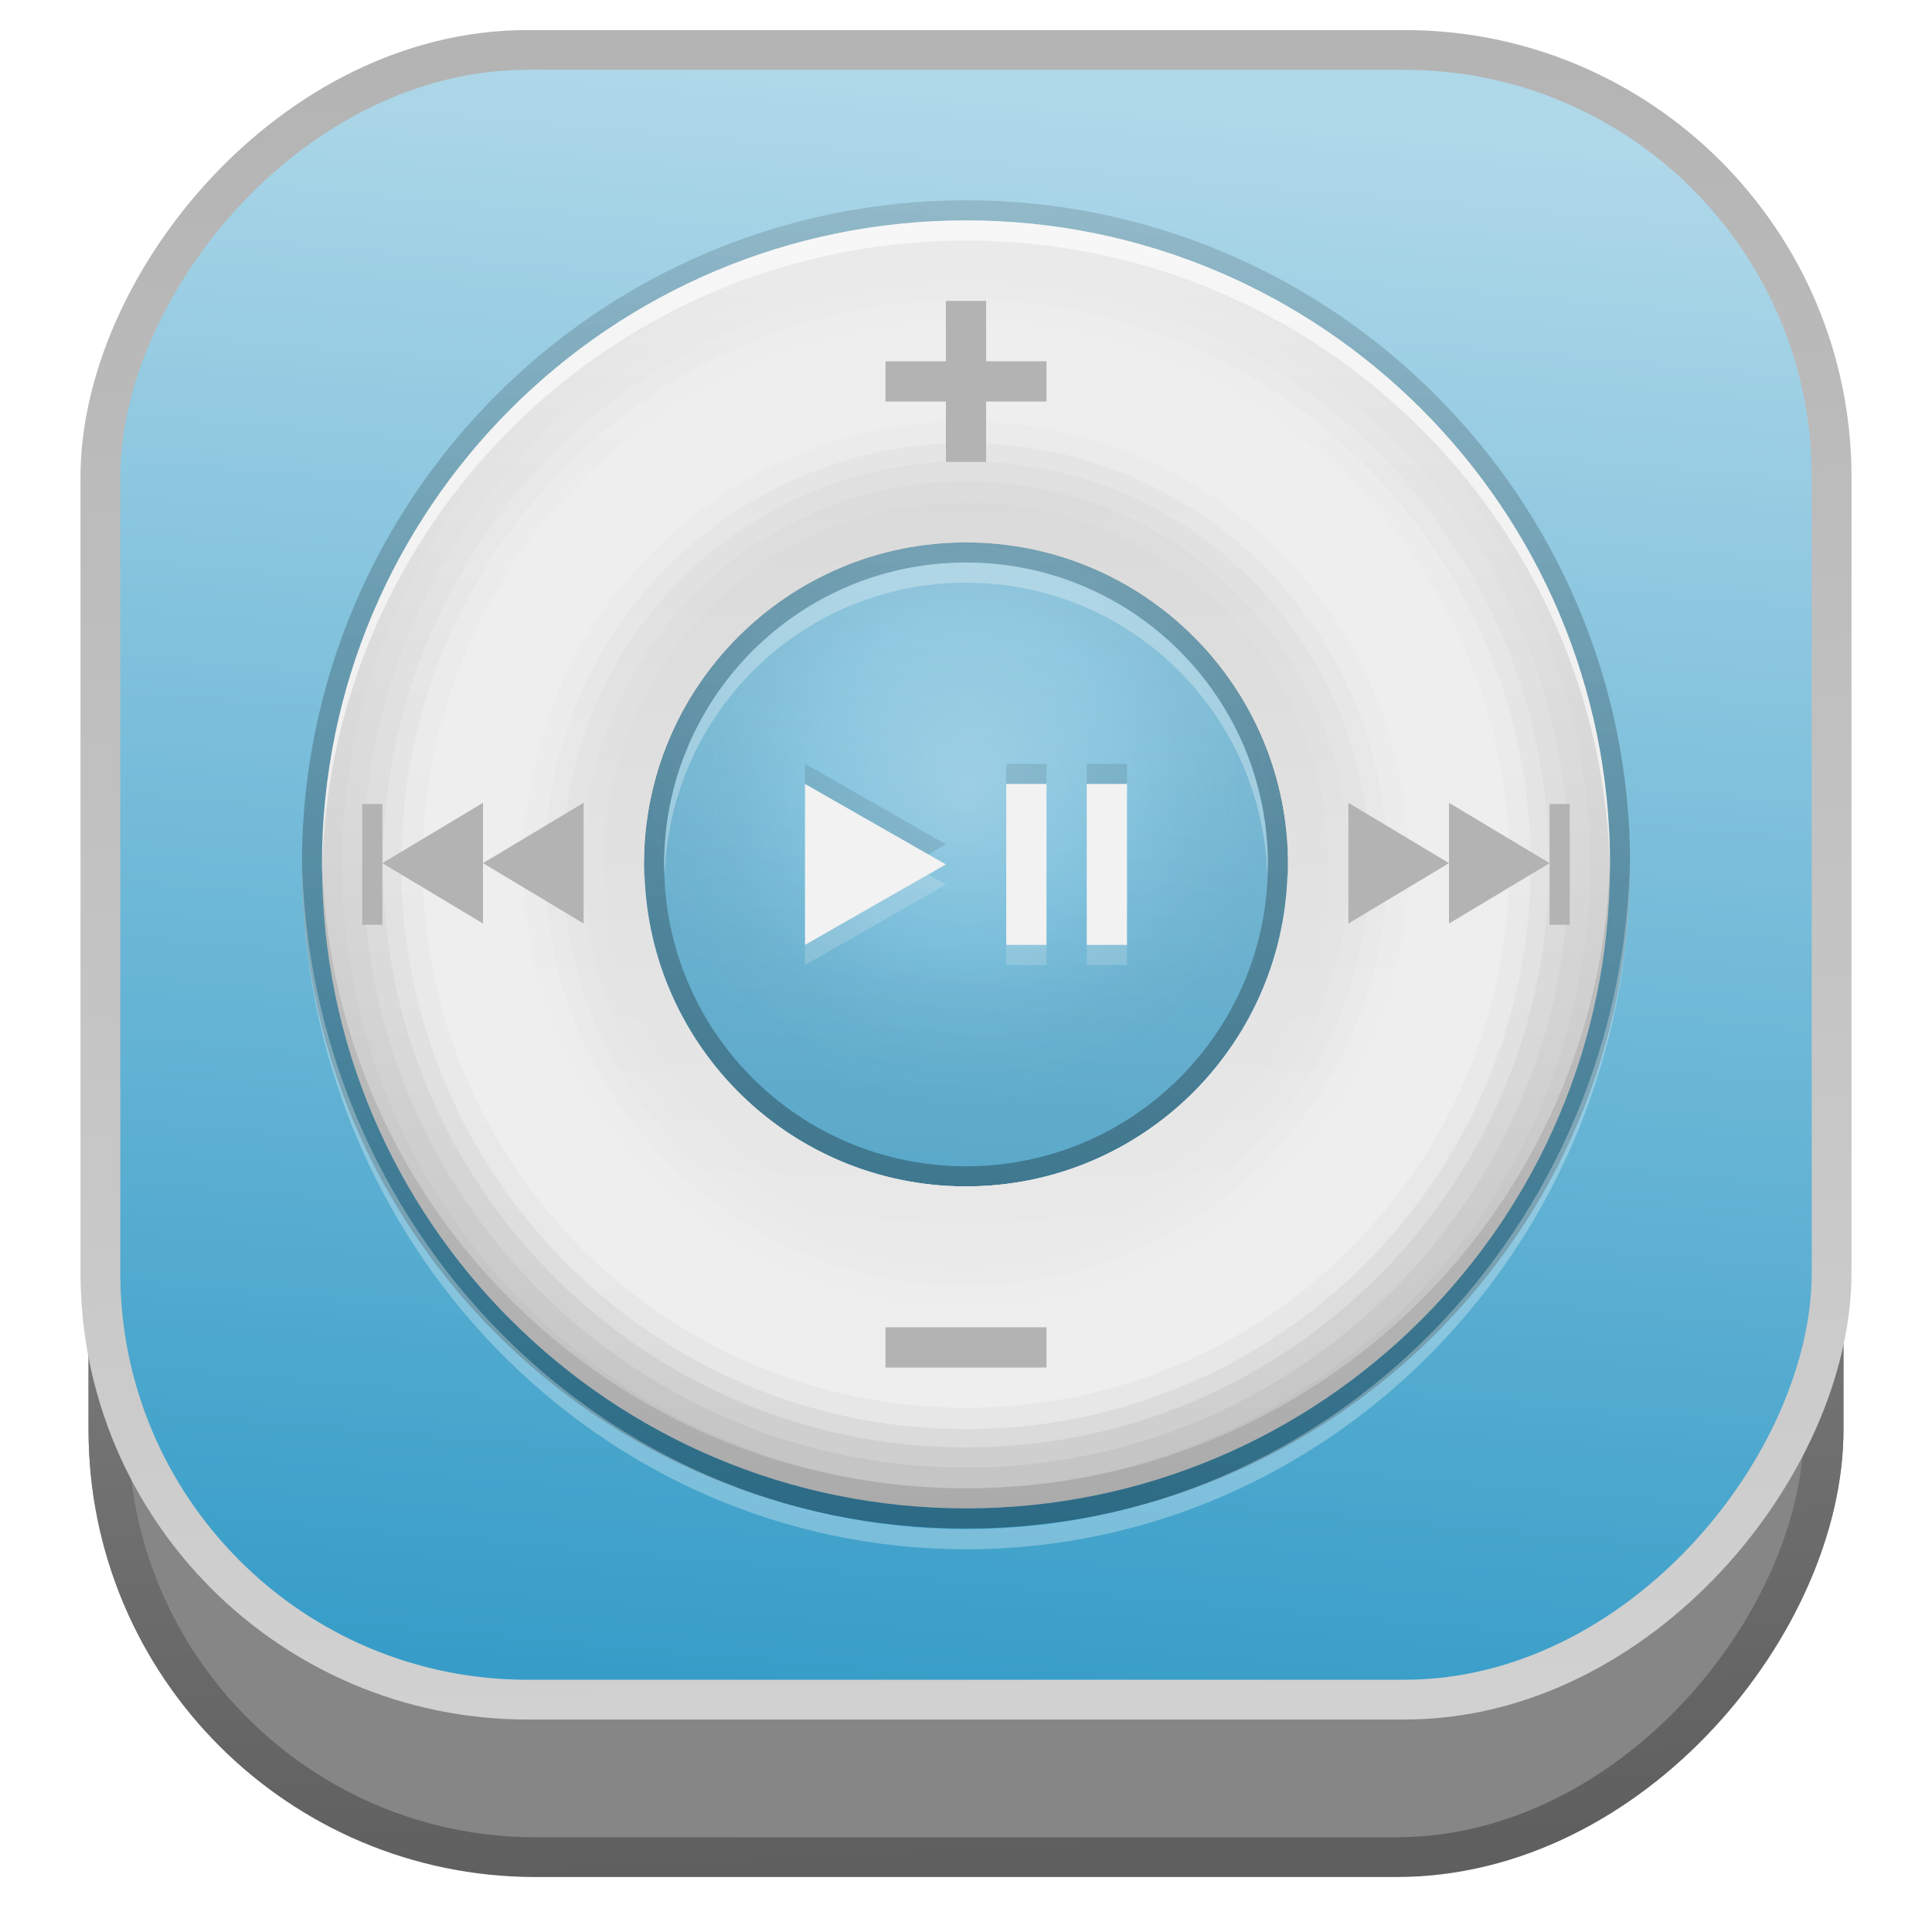 <?xml version="1.0" encoding="UTF-8" standalone="no"?>
<!-- Created with Inkscape (http://www.inkscape.org/) -->

<svg
   xmlns:dc="http://purl.org/dc/elements/1.1/"
   xmlns:cc="http://creativecommons.org/ns#"
   xmlns:rdf="http://www.w3.org/1999/02/22-rdf-syntax-ns#"
   xmlns:svg="http://www.w3.org/2000/svg"
   xmlns="http://www.w3.org/2000/svg"
   xmlns:xlink="http://www.w3.org/1999/xlink"
   xmlns:sodipodi="http://sodipodi.sourceforge.net/DTD/sodipodi-0.dtd"
   xmlns:inkscape="http://www.inkscape.org/namespaces/inkscape"
   id="svg4511"
   height="48px"
   width="48px"
   version="1.1"
   inkscape:version="0.48.4 r9939"
   sodipodi:docname="multimedia-player-ipod-green.svg">
  <sodipodi:namedview
     pagecolor="#ffffff"
     bordercolor="#666666"
     borderopacity="1"
     objecttolerance="10"
     gridtolerance="10"
     guidetolerance="10"
     inkscape:pageopacity="0"
     inkscape:pageshadow="2"
     inkscape:window-width="1360"
     inkscape:window-height="707"
     id="namedview233"
     showgrid="false"
     inkscape:zoom="4.9166667"
     inkscape:cx="-34.806165"
     inkscape:cy="17.803841"
     inkscape:window-x="-2"
     inkscape:window-y="33"
     inkscape:window-maximized="1"
     inkscape:current-layer="svg4511"
     showguides="true"
     inkscape:guide-bbox="true" />
  <defs
     id="defs4513">
    <linearGradient
       id="linearGradient3561">
      <stop
         offset="0"
         style="stop-color:#379dc8;stop-opacity:1;"
         id="stop3563" />
      <stop
         offset="1"
         style="stop-color:#afd8e9;stop-opacity:1;"
         id="stop3565" />
    </linearGradient>
    <linearGradient
       x1="2.755"
       y1="-19.535"
       x2="47.046"
       gradientUnits="userSpaceOnUse"
       y2="-19.535"
       id="linearGradient4753">
      <stop
         offset="0"
         style="stop-color:#000000;stop-opacity:1"
         id="stop4755" />
      <stop
         offset="1"
         style="stop-color:#000000;stop-opacity:1"
         id="stop4757" />
    </linearGradient>
    <linearGradient
       id="linearGradient4747">
      <stop
         offset="0"
         style="stop-color:#000000;stop-opacity:1"
         id="stop4749" />
      <stop
         offset="1"
         style="stop-color:#868686;stop-opacity:1"
         id="stop4751" />
    </linearGradient>
    <linearGradient
       id="linearGradient3869">
      <stop
         offset="0"
         style="stop-color:#5f5f5f;stop-opacity:1"
         id="stop3871" />
      <stop
         offset="1"
         style="stop-color:#919191;stop-opacity:1"
         id="stop3873" />
    </linearGradient>
    <filter
       id="filter3174"
       color-interpolation-filters="sRGB">
      <feGaussianBlur
         id="feGaussianBlur3176"
         stdDeviation="1.71" />
    </filter>
    <linearGradient
       id="linearGradient3254"
       y2="7.016"
       gradientUnits="userSpaceOnUse"
       x2="45.448"
       gradientTransform="matrix(1.006,0,0,0.994,-175.86,-30.712)"
       y1="92.54"
       x1="45.448">
      <stop
         id="stop3750"
         offset="0" />
      <stop
         id="stop3752"
         style="stop-opacity:.588"
         offset="1" />
    </linearGradient>
    <filter
       id="filter3174-7"
       color-interpolation-filters="sRGB">
      <feGaussianBlur
         id="feGaussianBlur3176-58"
         stdDeviation="1.71" />
    </filter>
    <linearGradient
       id="linearGradient8374"
       y2="7.016"
       gradientUnits="userSpaceOnUse"
       x2="45.448"
       gradientTransform="matrix(1.006,0,0,0.994,108.29,-24.643)"
       y1="92.54"
       x1="45.448">
      <stop
         id="stop3750-50"
         offset="0" />
      <stop
         id="stop3752-42"
         style="stop-opacity:.588"
         offset="1" />
    </linearGradient>
    <filter
       id="filter3174-41"
       color-interpolation-filters="sRGB">
      <feGaussianBlur
         id="feGaussianBlur3176-9"
         stdDeviation="1.71" />
    </filter>
    <linearGradient
       id="ButtonShadow-6"
       x1="45.448"
       gradientUnits="userSpaceOnUse"
       y1="92.54"
       gradientTransform="scale(1.006 .994)"
       x2="45.448"
       y2="7.016">
      <stop
         id="stop3750-9"
         offset="0" />
      <stop
         id="stop3752-33"
         style="stop-opacity:.588"
         offset="1" />
    </linearGradient>
    <filter
       id="filter3174-57"
       color-interpolation-filters="sRGB">
      <feGaussianBlur
         id="feGaussianBlur3176-42"
         stdDeviation="1.71" />
    </filter>
    <filter
       id="filter3174-76"
       color-interpolation-filters="sRGB">
      <feGaussianBlur
         id="feGaussianBlur3176-51"
         stdDeviation="1.71" />
    </filter>
    <filter
       id="filter3174-3"
       color-interpolation-filters="sRGB">
      <feGaussianBlur
         id="feGaussianBlur3176-47"
         stdDeviation="1.71" />
    </filter>
    <filter
       id="filter3174-65"
       color-interpolation-filters="sRGB">
      <feGaussianBlur
         id="feGaussianBlur3176-0"
         stdDeviation="1.71" />
    </filter>
    <linearGradient
       id="linearGradient10848"
       y2="-23.714"
       gradientUnits="userSpaceOnUse"
       x2="46.689"
       y1="-23.714"
       x1="2">
      <stop
         id="stop4329"
         style="stop-color:#f0f0f0"
         offset="0" />
      <stop
         id="stop4331"
         style="stop-color:#b4b4b4"
         offset="1" />
    </linearGradient>
    <linearGradient
       id="linearGradient10968"
       y2="7.016"
       gradientUnits="userSpaceOnUse"
       x2="45.448"
       gradientTransform="matrix(1.006,0,0,0.994,88.061,-64.071)"
       y1="92.54"
       x1="45.448">
      <stop
         id="stop3750-53"
         offset="0" />
      <stop
         id="stop3752-85"
         style="stop-opacity:.588"
         offset="1" />
    </linearGradient>
    <linearGradient
       id="linearGradient4327-0">
      <stop
         id="stop4329-1"
         style="stop-color:#f0f0f0"
         offset="0" />
      <stop
         id="stop4331-2"
         style="stop-color:#b4b4b4"
         offset="1" />
    </linearGradient>
    <linearGradient
       id="linearGradient11027"
       y2="-23.714"
       xlink:href="#linearGradient4327-0"
       gradientUnits="userSpaceOnUse"
       y1="-23.714"
       gradientTransform="translate(0.084,0.114)"
       x2="46.689"
       x1="2" />
    <linearGradient
       id="linearGradient11061"
       y2="-23.714"
       gradientUnits="userSpaceOnUse"
       y1="-23.714"
       gradientTransform="translate(0.037,-2.714)"
       x2="46.689"
       x1="2">
      <stop
         id="stop4629"
         style="stop-color:#5e89d8;stop-opacity:0.608;"
         offset="0" />
      <stop
         id="stop4633"
         style="stop-color:#5e89d8;stop-opacity:1;"
         offset="1" />
    </linearGradient>
    <linearGradient
       id="linearGradient11086"
       y2="-24.286"
       gradientUnits="userSpaceOnUse"
       x2="46.327"
       gradientTransform="translate(0.4,0)"
       y1="-24.286"
       x1="1.531"
       xlink:href="#radialGradient4138-7">
      <stop
         id="stop3226"
         style="stop-color:#8099c8;stop-opacity:1;"
         offset="0" />
      <stop
         id="stop3228"
         style="stop-color:#2e446d;stop-opacity:1;"
         offset="1" />
    </linearGradient>
    <linearGradient
       id="linearGradient11109"
       y2="-23.714"
       xlink:href="#linearGradient4327-0"
       gradientUnits="userSpaceOnUse"
       y1="-23.714"
       gradientTransform="translate(0.357,0.623)"
       x2="46.689"
       x1="2" />
    <linearGradient
       id="linearGradient11134"
       y2="-21.458"
       xlink:href="#linearGradient4327-0"
       gradientUnits="userSpaceOnUse"
       x2="46.773"
       y1="-21.458"
       x1="1.977" />
    <linearGradient
       id="linearGradient11142"
       y2="-23.714"
       xlink:href="#linearGradient4327-0"
       gradientUnits="userSpaceOnUse"
       x2="46.689"
       y1="-23.714"
       x1="2" />
    <linearGradient
       id="linearGradient11150"
       y2="-19.535"
       gradientUnits="userSpaceOnUse"
       x2="47.046"
       y1="-19.535"
       x1="2.755">
      <stop
         id="stop3599"
         style="stop-color:#dcdcdc"
         offset="0" />
      <stop
         id="stop3601"
         style="stop-color:#f5f5f5"
         offset="1" />
    </linearGradient>
    <filter
       id="filter3174-34"
       color-interpolation-filters="sRGB">
      <feGaussianBlur
         id="feGaussianBlur3176-01"
         stdDeviation="1.71" />
    </filter>
    <linearGradient
       id="linearGradient4603"
       y2="7.016"
       gradientUnits="userSpaceOnUse"
       x2="45.448"
       gradientTransform="matrix(1.006,0,0,0.994,-25.979,57.897)"
       y1="92.54"
       x1="45.448">
      <stop
         id="stop3750-96"
         offset="0" />
      <stop
         id="stop3752-39"
         style="stop-opacity:.588"
         offset="1" />
    </linearGradient>
    <filter
       id="filter3174-2"
       color-interpolation-filters="sRGB">
      <feGaussianBlur
         id="feGaussianBlur3176-44"
         stdDeviation="1.71" />
    </filter>
    <filter
       id="filter4180-8"
       height="3.83"
       width="1.229"
       color-interpolation-filters="sRGB"
       y="-1.415"
       x="-.114">
      <feGaussianBlur
         id="feGaussianBlur4182-1"
         stdDeviation="3.537" />
    </filter>
    <radialGradient
       id="radialGradient4138-7"
       cx="48"
       gradientUnits="userSpaceOnUse"
       cy="84"
       r="30"
       gradientTransform="matrix(1.067 0 0 .067 -3.2 77.4)">
      <stop
         id="stop3315-1"
         style="stop-color:#4dbeff"
         offset="0" />
      <stop
         id="stop4186-5"
         style="stop-color:#1379ff;stop-opacity:.65"
         offset=".672" />
      <stop
         id="stop3317-6"
         style="stop-color:#06f;stop-opacity:0"
         offset="1" />
    </radialGradient>
    <filter
       id="filter3174-1"
       color-interpolation-filters="sRGB">
      <feGaussianBlur
         id="feGaussianBlur3176-512"
         stdDeviation="1.71" />
    </filter>
    <filter
       id="filter4180-5"
       height="3.83"
       width="1.229"
       color-interpolation-filters="sRGB"
       y="-1.415"
       x="-.114">
      <feGaussianBlur
         id="feGaussianBlur4182-16"
         stdDeviation="3.537" />
    </filter>
    <filter
       id="filter3174-10"
       color-interpolation-filters="sRGB">
      <feGaussianBlur
         id="feGaussianBlur3176-017"
         stdDeviation="1.71" />
    </filter>
    <filter
       id="filter3174-93"
       color-interpolation-filters="sRGB">
      <feGaussianBlur
         id="feGaussianBlur3176-3"
         stdDeviation="1.71" />
    </filter>
    <filter
       id="filter4180-7"
       height="3.83"
       width="1.229"
       color-interpolation-filters="sRGB"
       y="-1.415"
       x="-.114">
      <feGaussianBlur
         id="feGaussianBlur4182-6"
         stdDeviation="3.537" />
    </filter>
    <filter
       id="filter3174-19"
       color-interpolation-filters="sRGB">
      <feGaussianBlur
         id="feGaussianBlur3176-19"
         stdDeviation="1.71" />
    </filter>
    <linearGradient
       id="linearGradient2918-5"
       x1="32.251"
       xlink:href="#ButtonShadow-0-19"
       gradientUnits="userSpaceOnUse"
       y1="6.132"
       gradientTransform="matrix(1.024,0,0,1.012,-1.143,-98.071)"
       x2="32.251"
       y2="90.239" />
    <linearGradient
       id="linearGradient3721-91"
       x1="32.251"
       xlink:href="#ButtonShadow-0-19"
       gradientUnits="userSpaceOnUse"
       y1="6.132"
       gradientTransform="translate(0,-97)"
       x2="32.251"
       y2="90.239" />
    <linearGradient
       id="ButtonShadow-0-19"
       x1="45.448"
       gradientUnits="userSpaceOnUse"
       y1="92.54"
       gradientTransform="matrix(1.006 0 0 .994 100 0)"
       x2="45.448"
       y2="7.016">
      <stop
         id="stop3750-8-20"
         offset="0" />
      <stop
         id="stop3752-5-657"
         style="stop-opacity:.588"
         offset="1" />
    </linearGradient>
    <filter
       id="filter3407"
       height="1.263"
       width="1.221"
       color-interpolation-filters="sRGB"
       y="-.131"
       x="-.11">
      <feGaussianBlur
         id="feGaussianBlur3409"
         stdDeviation="2.3" />
    </filter>
    <clipPath
       id="clipPath3403">
      <path
         id="path3405"
         d="m-72.688 6.906v67.5h82.344v-67.5h-82.344zm40.688 13.094c13.248 0 24 8.96 24 20s-10.752 20-24 20-24-8.96-24-20 10.752-20 24-20zm5.719 2.25-2.844 8.906c1.884 0.423 3.566 1.227 4.906 2.344l7.844-6.5c-2.867-2.389-5.99-3.876-9.906-4.75zm-5.719 10.25c-4.968 0-9 3.36-9 7.5s4.032 7.5 9 7.5 9-3.36 9-7.5-4.032-7.5-9-7.5zm0 2.5c3.312 0 6 2.24 6 5-0 2.76-2.688 5-6 5-3.312-0-6-2.24-6-5s2.688-5 6-5zm0 1.656c-2.208 0-4 1.504-4 3.344s1.792 3.344 4 3.344c2.208 0 4-1.504 4-3.344s-1.792-3.344-4-3.344zm-7.781 9.844-7.781 6.5c2.867 2.389 5.99 3.876 9.906 4.75l2.844-8.906c-1.901-0.418-3.586-1.222-4.938-2.344h-0.031z"
         style="fill:#fff" />
    </clipPath>
    <linearGradient
       id="linearGradient3908"
       x1="5"
       gradientUnits="userSpaceOnUse"
       y1="64"
       gradientTransform="matrix(-0.527,0.527,-0.527,-0.527,123.49,79)"
       x2="123"
       y2="64">
      <stop
         id="stop3249"
         style="stop-color:#fff;stop-opacity:0"
         offset="0" />
      <stop
         id="stop3255"
         style="stop-color:#ffdc4f;stop-opacity:0"
         offset="0.3" />
      <stop
         id="stop3295"
         style="stop-color:#f685af;stop-opacity:.439"
         offset=".5" />
      <stop
         id="stop3257"
         style="stop-color:#ffdc4f;stop-opacity:0"
         offset="0.7" />
      <stop
         id="stop3253"
         style="stop-color:#fff;stop-opacity:0"
         offset="1" />
    </linearGradient>
    <filter
       id="filter3829-05"
       height="1.36"
       width="1.245"
       color-interpolation-filters="sRGB"
       y="-.18"
       x="-.123">
      <feGaussianBlur
         id="feGaussianBlur3831-89"
         stdDeviation="3.549" />
    </filter>
    <clipPath
       id="clipPath3785-0">
      <rect
         id="rect3787-8"
         style="fill:#fff"
         rx="6"
         ry="6"
         height="72"
         width="84"
         y="6"
         x="6" />
    </clipPath>
    <linearGradient
       id="linearGradient3781-4"
       x1="15.656"
       xlink:href="#linearGradient3220-8"
       gradientUnits="userSpaceOnUse"
       y1="69.394"
       gradientTransform="matrix(1.117,0,0,1.117,0.805,-5.676)"
       x2="46.595"
       y2="39.821" />
    <linearGradient
       id="linearGradient3551-17"
       x1="18.743"
       xlink:href="#linearGradient3220-8"
       gradientUnits="userSpaceOnUse"
       y1="8.047"
       gradientTransform="matrix(1,0,0,-1,0,84)"
       x2="109.19"
       y2="68.517" />
    <linearGradient
       id="linearGradient3454-3"
       x1="6"
       gradientUnits="userSpaceOnUse"
       y1="75.5"
       gradientTransform="matrix(-1,0,0,1,96,-2)"
       x2="45.219"
       y2="75.5">
      <stop
         id="stop3450-67"
         offset="0" />
      <stop
         id="stop3452-12"
         style="stop-opacity:0"
         offset="1" />
    </linearGradient>
    <linearGradient
       id="linearGradient3179-2"
       x1="46"
       gradientUnits="userSpaceOnUse"
       y1="6"
       x2="46"
       y2="78">
      <stop
         id="stop4329-53"
         style="stop-color:#f0f0f0"
         offset="0" />
      <stop
         id="stop4331-91"
         style="stop-color:#b4b4b4"
         offset="1" />
    </linearGradient>
    <filter
       id="filter3174-31"
       color-interpolation-filters="sRGB">
      <feGaussianBlur
         id="feGaussianBlur3176-76"
         stdDeviation="1.71" />
    </filter>
    <linearGradient
       id="linearGradient3220-8">
      <stop
         id="stop3222-7"
         style="stop-color:#fff"
         offset="0" />
      <stop
         id="stop3224-1"
         style="stop-color:#bfbfbf;stop-opacity:0"
         offset="1" />
    </linearGradient>
    <linearGradient
       id="linearGradient13399"
       x1="69.649"
       xlink:href="#ButtonShadow-6"
       gradientUnits="userSpaceOnUse"
       y1="89.131"
       gradientTransform="matrix(1.866,0,0,2.224,160.55,-78.137)"
       x2="69.016"
       y2="34.714" />
    <filter
       id="filter3222"
       color-interpolation-filters="sRGB">
      <feGaussianBlur
         id="feGaussianBlur3224"
         stdDeviation="1.276" />
    </filter>
    <radialGradient
       id="radialGradient2924"
       cx="59.894"
       gradientUnits="userSpaceOnUse"
       cy="61.922"
       r="33.714"
       gradientTransform="matrix(1,0,0,0.838,0,10.06)">
      <stop
         id="stop3344"
         style="stop-opacity:0"
         offset="0" />
      <stop
         id="stop3350"
         style="stop-opacity:0"
         offset="0.85" />
      <stop
         id="stop2810"
         style="stop-opacity:.656"
         offset="1" />
    </radialGradient>
    <linearGradient
       id="linearGradient2926"
       x1="26.18"
       gradientUnits="userSpaceOnUse"
       y1="61.922"
       x2="93.608"
       y2="61.922">
      <stop
         id="stop3332"
         style="stop-color:#fff;stop-opacity:.203"
         offset="0" />
      <stop
         id="stop3334"
         style="stop-color:#fff;stop-opacity:.68"
         offset="1" />
    </linearGradient>
    <linearGradient
       id="linearGradient2928"
       x1="25.22"
       gradientUnits="userSpaceOnUse"
       y1="61.922"
       x2="94.568"
       y2="61.922">
      <stop
         id="stop3364"
         style="stop-color:#4d4d4d"
         offset="0" />
      <stop
         id="stop3366"
         style="stop-color:#fff"
         offset="1" />
    </linearGradient>
    <linearGradient
       id="linearGradient13393"
       x1="73.016"
       gradientUnits="userSpaceOnUse"
       y1="89.131"
       gradientTransform="matrix(1.346,0,0,1.617,-24.621,-21.393)"
       x2="73.016"
       y2="34.607">
      <stop
         id="stop2788"
         style="stop-color:#d5aed1"
         offset="0" />
      <stop
         id="stop2790"
         style="stop-color:#f9ecd2"
         offset="1" />
    </linearGradient>
    <linearGradient
       id="linearGradient13390"
       x1="5"
       gradientUnits="userSpaceOnUse"
       y1="64"
       gradientTransform="matrix(0.527,0.527,-0.527,0.527,56,11.506)"
       x2="123"
       y2="64">
      <stop
         id="stop3235"
         style="stop-color:#fff;stop-opacity:0"
         offset="0" />
      <stop
         id="stop3297"
         style="stop-color:#fff;stop-opacity:0"
         offset="0.3" />
      <stop
         id="stop3241"
         style="stop-color:#fff"
         offset=".5" />
      <stop
         id="stop3299"
         style="stop-color:#fff;stop-opacity:0"
         offset="0.7" />
      <stop
         id="stop3237"
         style="stop-color:#fff;stop-opacity:0"
         offset="1" />
    </linearGradient>
    <linearGradient
       id="linearGradient13387"
       x1="5"
       xlink:href="#linearGradient3265"
       gradientUnits="userSpaceOnUse"
       y1="64"
       gradientTransform="matrix(-0.386,0.638,-0.638,-0.386,121.54,62.873)"
       x2="123"
       y2="64" />
    <linearGradient
       id="linearGradient3265">
      <stop
         id="stop3267"
         style="stop-color:#fff;stop-opacity:0"
         offset="0" />
      <stop
         id="stop3269"
         style="stop-color:#add8e4;stop-opacity:0"
         offset="0.35" />
      <stop
         id="stop3271"
         style="stop-color:#a3d2e0;stop-opacity:.451"
         offset=".5" />
      <stop
         id="stop3273"
         style="stop-color:#add8e4;stop-opacity:0"
         offset="0.65" />
      <stop
         id="stop3882"
         style="stop-color:#fff;stop-opacity:0"
         offset="1" />
    </linearGradient>
    <linearGradient
       id="linearGradient13384"
       x1="5"
       xlink:href="#linearGradient3265"
       gradientUnits="userSpaceOnUse"
       y1="64"
       gradientTransform="matrix(-0.653,0.36,-0.36,-0.653,120.82,97.803)"
       x2="123"
       y2="64" />
    <linearGradient
       id="linearGradient13921"
       x1="50.875"
       gradientUnits="userSpaceOnUse"
       y1="34.75"
       x2="50.875"
       y2="79.819">
      <stop
         id="stop13372"
         style="stop-color:#fff"
         offset="0" />
      <stop
         id="stop13374"
         style="stop-color:#fff;stop-opacity:0"
         offset="1" />
    </linearGradient>
    <linearGradient
       id="linearGradient12520"
       y2="7.016"
       xlink:href="#ButtonShadow-6"
       gradientUnits="userSpaceOnUse"
       x2="45.448"
       gradientTransform="scale(1.006,0.994)"
       y1="92.54"
       x1="45.448" />
    <linearGradient
       id="linearGradient12562"
       y2="19.987"
       gradientUnits="userSpaceOnUse"
       x2="52.929"
       gradientTransform="translate(0,2.5e-6)"
       y1="60"
       x1="52.929">
      <stop
         id="stop3769-84"
         style="stop-color:#4d4d4d;stop-opacity:.707"
         offset="0" />
      <stop
         id="stop3771-13"
         style="stop-color:#4d4d4d;stop-opacity:.252"
         offset="1" />
    </linearGradient>
    <linearGradient
       id="linearGradient12591"
       y2="77.094"
       gradientUnits="userSpaceOnUse"
       x2="32.031"
       gradientTransform="matrix(-1,0,0,1,290.06,83.353)"
       y1="77.094"
       x1="6">
      <stop
         id="stop3275-20"
         style="stop-color:#7a7a7a"
         offset="0" />
      <stop
         id="stop3281-7"
         style="stop-color:#f9f9f9"
         offset=".146" />
      <stop
         id="stop3283-26"
         style="stop-color:#c9c9c9"
         offset=".373" />
      <stop
         id="stop3277-6"
         style="stop-color:#dedede;stop-opacity:0"
         offset="1" />
    </linearGradient>
    <linearGradient
       id="linearGradient12595"
       y2="63.893"
       gradientUnits="userSpaceOnUse"
       x2="36.357"
       gradientTransform="translate(194.03,83.353)"
       y1="6"
       x1="36.357">
      <stop
         id="stop3739-77"
         style="stop-color:#fff"
         offset="0" />
      <stop
         id="stop3741-9"
         style="stop-color:#fff;stop-opacity:0"
         offset="1" />
    </linearGradient>
    <linearGradient
       id="linearGradient12683"
       y2="85.982"
       gradientUnits="userSpaceOnUse"
       x2="71.672"
       gradientTransform="matrix(0.5,0,0,0.5,-1.571,2.179)"
       y1="89"
       x1="71.672">
      <stop
         id="stop3450-67-4"
         offset="0" />
      <stop
         id="stop3452-12-8"
         style="stop-opacity:0"
         offset="1" />
    </linearGradient>
    <linearGradient
       id="linearGradient12693"
       y2="84.029"
       gradientUnits="userSpaceOnUse"
       x2="46.178"
       gradientTransform="matrix(0.5,0,0,0.5,1.071,2.179)"
       y1="80"
       x1="46.178">
      <stop
         id="stop4227-3-1"
         offset="0" />
      <stop
         id="stop4229-6-4"
         style="stop-color:#484848"
         offset="1" />
    </linearGradient>
    <linearGradient
       inkscape:collect="always"
       xlink:href="#ButtonShadow-6"
       id="linearGradient3209"
       gradientUnits="userSpaceOnUse"
       gradientTransform="scale(1.006,0.994)"
       x1="45.448"
       y1="92.54"
       x2="45.448"
       y2="7.016" />
    <linearGradient
       inkscape:collect="always"
       xlink:href="#ButtonShadow-6"
       id="linearGradient3211"
       gradientUnits="userSpaceOnUse"
       gradientTransform="scale(1.006,0.994)"
       x1="45.448"
       y1="92.54"
       x2="45.448"
       y2="7.016" />
    <linearGradient
       inkscape:collect="always"
       xlink:href="#ButtonShadow-6"
       id="linearGradient3213"
       gradientUnits="userSpaceOnUse"
       gradientTransform="scale(1.006,0.994)"
       x1="45.448"
       y1="92.54"
       x2="45.448"
       y2="7.016" />
    <linearGradient
       inkscape:collect="always"
       xlink:href="#ButtonShadow-6"
       id="linearGradient3215"
       gradientUnits="userSpaceOnUse"
       gradientTransform="scale(1.006,0.994)"
       x1="45.448"
       y1="92.54"
       x2="45.448"
       y2="7.016" />
    <linearGradient
       inkscape:collect="always"
       xlink:href="#ButtonShadow-6"
       id="linearGradient3217"
       gradientUnits="userSpaceOnUse"
       gradientTransform="scale(1.006,0.994)"
       x1="45.448"
       y1="92.54"
       x2="45.448"
       y2="7.016" />
    <linearGradient
       inkscape:collect="always"
       xlink:href="#ButtonShadow-6"
       id="linearGradient3219"
       gradientUnits="userSpaceOnUse"
       gradientTransform="scale(1.006,0.994)"
       x1="45.448"
       y1="92.54"
       x2="45.448"
       y2="7.016" />
    <radialGradient
       inkscape:collect="always"
       xlink:href="#radialGradient4138-7"
       id="radialGradient3221"
       gradientUnits="userSpaceOnUse"
       gradientTransform="matrix(1.067,0,0,0.067,-3.2,77.4)"
       cx="48"
       cy="84"
       r="30" />
    <linearGradient
       inkscape:collect="always"
       xlink:href="#ButtonShadow-6"
       id="linearGradient3223"
       gradientUnits="userSpaceOnUse"
       gradientTransform="scale(1.006,0.994)"
       x1="45.448"
       y1="92.54"
       x2="45.448"
       y2="7.016" />
    <radialGradient
       inkscape:collect="always"
       xlink:href="#radialGradient4138-7"
       id="radialGradient3225"
       gradientUnits="userSpaceOnUse"
       gradientTransform="matrix(1.067,0,0,0.067,-3.2,77.4)"
       cx="48"
       cy="84"
       r="30" />
    <linearGradient
       inkscape:collect="always"
       xlink:href="#ButtonShadow-6"
       id="linearGradient3227"
       gradientUnits="userSpaceOnUse"
       gradientTransform="scale(1.006,0.994)"
       x1="45.448"
       y1="92.54"
       x2="45.448"
       y2="7.016" />
    <linearGradient
       inkscape:collect="always"
       xlink:href="#ButtonShadow-6"
       id="linearGradient3229"
       gradientUnits="userSpaceOnUse"
       gradientTransform="scale(1.006,0.994)"
       x1="45.448"
       y1="92.54"
       x2="45.448"
       y2="7.016" />
    <radialGradient
       inkscape:collect="always"
       xlink:href="#radialGradient4138-7"
       id="radialGradient3231"
       gradientUnits="userSpaceOnUse"
       gradientTransform="matrix(1.067,0,0,0.067,-3.2,77.4)"
       cx="48"
       cy="84"
       r="30" />
    <linearGradient
       inkscape:collect="always"
       xlink:href="#ButtonShadow-0-19"
       id="linearGradient3233"
       gradientUnits="userSpaceOnUse"
       gradientTransform="matrix(1.024,0,0,1.012,-1.143,-98.071)"
       x1="32.251"
       y1="6.132"
       x2="32.251"
       y2="90.239" />
    <linearGradient
       inkscape:collect="always"
       xlink:href="#ButtonShadow-0-19"
       id="linearGradient3235"
       gradientUnits="userSpaceOnUse"
       gradientTransform="matrix(1.024,0,0,1.012,-1.143,-98.071)"
       x1="32.251"
       y1="6.132"
       x2="32.251"
       y2="90.239" />
    <linearGradient
       inkscape:collect="always"
       xlink:href="#ButtonShadow-0-19"
       id="linearGradient3237"
       gradientUnits="userSpaceOnUse"
       gradientTransform="matrix(1.024,0,0,1.012,-1.143,-98.071)"
       x1="32.251"
       y1="6.132"
       x2="32.251"
       y2="90.239" />
    <linearGradient
       inkscape:collect="always"
       xlink:href="#linearGradient12683"
       id="linearGradient3241"
       gradientUnits="userSpaceOnUse"
       gradientTransform="matrix(0.5,0,0,0.5,-1.571,2.179)"
       x1="71.672"
       y1="89"
       x2="71.672"
       y2="85.982" />
    <linearGradient
       inkscape:collect="always"
       xlink:href="#linearGradient3561"
       id="linearGradient3304"
       gradientUnits="userSpaceOnUse"
       gradientTransform="matrix(0.975,0,0,1,0.456,0.629)"
       x1="15.566"
       y1="-42.118"
       x2="18.968"
       y2="-2.578" />
    <linearGradient
       inkscape:collect="always"
       xlink:href="#linearGradient4327-0-9"
       id="linearGradient3306"
       gradientUnits="userSpaceOnUse"
       x1="23.816"
       y1="-86.229"
       x2="21.606"
       y2="-1.642"
       gradientTransform="matrix(0.975,0,0,1,0.108,0.006)" />
    <linearGradient
       inkscape:collect="always"
       xlink:href="#linearGradient3869"
       id="linearGradient3332"
       gradientUnits="userSpaceOnUse"
       x1="20.984"
       y1="-46.437"
       x2="19.651"
       y2="-17.098"
       gradientTransform="matrix(0.975,0,0,1,0.255,0.006)" />
    <linearGradient
       inkscape:collect="always"
       xlink:href="#linearGradient12693"
       id="linearGradient3335"
       gradientUnits="userSpaceOnUse"
       gradientTransform="matrix(0.5,0,0,0.5,1.071,2.179)"
       x1="46.178"
       y1="80"
       x2="46.178"
       y2="84.029" />
    <linearGradient
       inkscape:collect="always"
       xlink:href="#linearGradient12693"
       id="linearGradient3339"
       gradientUnits="userSpaceOnUse"
       gradientTransform="matrix(0.435,0,0,0.5,4.107,1.779)"
       x1="46.178"
       y1="80"
       x2="46.178"
       y2="84.029" />
    <linearGradient
       inkscape:collect="always"
       xlink:href="#ButtonShadow-6"
       id="linearGradient3341"
       gradientUnits="userSpaceOnUse"
       gradientTransform="matrix(1.866,0,0,2.224,160.55,-78.137)"
       x1="69.649"
       y1="89.131"
       x2="69.016"
       y2="34.714" />
    <radialGradient
       inkscape:collect="always"
       xlink:href="#radialGradient2924"
       id="radialGradient3343"
       gradientUnits="userSpaceOnUse"
       gradientTransform="matrix(1,0,0,0.838,0,10.06)"
       cx="59.894"
       cy="61.922"
       r="33.714" />
    <linearGradient
       inkscape:collect="always"
       xlink:href="#linearGradient2926"
       id="linearGradient3345"
       gradientUnits="userSpaceOnUse"
       x1="26.18"
       y1="61.922"
       x2="93.608"
       y2="61.922" />
    <linearGradient
       inkscape:collect="always"
       xlink:href="#linearGradient2928"
       id="linearGradient3347"
       gradientUnits="userSpaceOnUse"
       x1="25.22"
       y1="61.922"
       x2="94.568"
       y2="61.922" />
    <linearGradient
       inkscape:collect="always"
       xlink:href="#linearGradient13393"
       id="linearGradient3349"
       gradientUnits="userSpaceOnUse"
       gradientTransform="matrix(1.346,0,0,1.617,-24.621,-21.393)"
       x1="73.016"
       y1="89.131"
       x2="73.016"
       y2="34.607" />
    <linearGradient
       inkscape:collect="always"
       xlink:href="#linearGradient13390"
       id="linearGradient3351"
       gradientUnits="userSpaceOnUse"
       gradientTransform="matrix(0.527,0.527,-0.527,0.527,56,11.506)"
       x1="5"
       y1="64"
       x2="123"
       y2="64" />
    <linearGradient
       inkscape:collect="always"
       xlink:href="#linearGradient3265"
       id="linearGradient3353"
       gradientUnits="userSpaceOnUse"
       gradientTransform="matrix(-0.386,0.638,-0.638,-0.386,121.54,62.873)"
       x1="5"
       y1="64"
       x2="123"
       y2="64" />
    <linearGradient
       inkscape:collect="always"
       xlink:href="#linearGradient3265"
       id="linearGradient3355"
       gradientUnits="userSpaceOnUse"
       gradientTransform="matrix(-0.653,0.36,-0.36,-0.653,120.82,97.803)"
       x1="5"
       y1="64"
       x2="123"
       y2="64" />
    <linearGradient
       inkscape:collect="always"
       xlink:href="#linearGradient3908"
       id="linearGradient3357"
       gradientUnits="userSpaceOnUse"
       gradientTransform="matrix(-0.527,0.527,-0.527,-0.527,123.49,79)"
       x1="5"
       y1="64"
       x2="123"
       y2="64" />
    <linearGradient
       inkscape:collect="always"
       xlink:href="#linearGradient13921"
       id="linearGradient3359"
       gradientUnits="userSpaceOnUse"
       x1="50.875"
       y1="34.75"
       x2="50.875"
       y2="79.819" />
    <linearGradient
       inkscape:collect="always"
       xlink:href="#linearGradient12562"
       id="linearGradient3373"
       gradientUnits="userSpaceOnUse"
       gradientTransform="translate(0,2.5e-6)"
       x1="52.929"
       y1="60"
       x2="52.929"
       y2="19.987" />
    <linearGradient
       inkscape:collect="always"
       xlink:href="#linearGradient12562"
       id="linearGradient3377"
       gradientUnits="userSpaceOnUse"
       gradientTransform="matrix(0.5,0,0,0.5,-0.564,-2.107)"
       x1="52.929"
       y1="60"
       x2="52.929"
       y2="19.987" />
    <linearGradient
       inkscape:collect="always"
       xlink:href="#linearGradient3179-2"
       id="linearGradient3380"
       gradientUnits="userSpaceOnUse"
       x1="46"
       y1="6"
       x2="46"
       y2="78" />
    <linearGradient
       inkscape:collect="always"
       xlink:href="#linearGradient3220-8"
       id="linearGradient3382"
       gradientUnits="userSpaceOnUse"
       gradientTransform="matrix(1,0,0,-1,0,84)"
       x1="18.743"
       y1="8.047"
       x2="109.19"
       y2="68.517" />
    <linearGradient
       inkscape:collect="always"
       xlink:href="#linearGradient3454-3"
       id="linearGradient3384"
       gradientUnits="userSpaceOnUse"
       gradientTransform="matrix(-1,0,0,1,96,-2)"
       x1="6"
       y1="75.5"
       x2="45.219"
       y2="75.5" />
    <linearGradient
       inkscape:collect="always"
       xlink:href="#linearGradient3220-8"
       id="linearGradient3386"
       gradientUnits="userSpaceOnUse"
       gradientTransform="matrix(1.117,0,0,1.117,0.805,-5.676)"
       x1="15.656"
       y1="69.394"
       x2="46.595"
       y2="39.821" />
    <linearGradient
       inkscape:collect="always"
       xlink:href="#ButtonShadow-0-19"
       id="linearGradient3398"
       gradientUnits="userSpaceOnUse"
       gradientTransform="matrix(1.024,0,0,1.012,-1.143,-98.071)"
       x1="32.251"
       y1="6.132"
       x2="32.251"
       y2="90.239" />
    <linearGradient
       inkscape:collect="always"
       xlink:href="#ButtonShadow-0-19"
       id="linearGradient3400"
       gradientUnits="userSpaceOnUse"
       gradientTransform="matrix(1.024,0,0,1.012,-1.143,-98.071)"
       x1="32.251"
       y1="6.132"
       x2="32.251"
       y2="90.239" />
    <linearGradient
       inkscape:collect="always"
       xlink:href="#ButtonShadow-0-19"
       id="linearGradient3402"
       gradientUnits="userSpaceOnUse"
       gradientTransform="matrix(1.024,0,0,1.012,-1.143,-98.071)"
       x1="32.251"
       y1="6.132"
       x2="32.251"
       y2="90.239" />
    <linearGradient
       inkscape:collect="always"
       xlink:href="#ButtonShadow-0-19"
       id="linearGradient3404"
       gradientUnits="userSpaceOnUse"
       gradientTransform="matrix(1.024,0,0,1.012,-1.143,-98.071)"
       x1="32.251"
       y1="6.132"
       x2="32.251"
       y2="90.239" />
    <linearGradient
       inkscape:collect="always"
       xlink:href="#ButtonShadow-0-19"
       id="linearGradient3406"
       gradientUnits="userSpaceOnUse"
       gradientTransform="translate(0,-97)"
       x1="32.251"
       y1="6.132"
       x2="32.251"
       y2="90.239" />
    <linearGradient
       inkscape:collect="always"
       xlink:href="#ButtonShadow-6"
       id="linearGradient3423"
       gradientUnits="userSpaceOnUse"
       gradientTransform="scale(1.006,0.994)"
       x1="45.448"
       y1="92.54"
       x2="45.448"
       y2="7.016" />
    <linearGradient
       inkscape:collect="always"
       xlink:href="#ButtonShadow-6"
       id="linearGradient3426"
       gradientUnits="userSpaceOnUse"
       gradientTransform="matrix(1.006,0,0,0.994,194.03,83.353)"
       x1="45.448"
       y1="92.54"
       x2="45.448"
       y2="7.016" />
    <radialGradient
       inkscape:collect="always"
       xlink:href="#radialGradient4138-7"
       id="radialGradient3428"
       gradientUnits="userSpaceOnUse"
       gradientTransform="matrix(1.067,0,0,0.067,-3.2,77.4)"
       cx="48"
       cy="84"
       r="30" />
    <radialGradient
       inkscape:collect="always"
       xlink:href="#radialGradient4138-7"
       id="radialGradient3431"
       gradientUnits="userSpaceOnUse"
       gradientTransform="matrix(1.067,0,0,0.067,116.49,158.328)"
       cx="48"
       cy="84"
       r="30" />
    <linearGradient
       inkscape:collect="always"
       xlink:href="#ButtonShadow-6"
       id="linearGradient3434"
       gradientUnits="userSpaceOnUse"
       gradientTransform="scale(1.006,0.994)"
       x1="45.448"
       y1="92.54"
       x2="45.448"
       y2="7.016" />
    <linearGradient
       inkscape:collect="always"
       xlink:href="#ButtonShadow-6"
       id="linearGradient3437"
       gradientUnits="userSpaceOnUse"
       gradientTransform="matrix(1.006,0,0,0.994,119.69,80.928)"
       x1="45.448"
       y1="92.54"
       x2="45.448"
       y2="7.016" />
    <linearGradient
       inkscape:collect="always"
       xlink:href="#ButtonShadow-6"
       id="linearGradient3439"
       gradientUnits="userSpaceOnUse"
       gradientTransform="scale(1.006,0.994)"
       x1="45.448"
       y1="92.54"
       x2="45.448"
       y2="7.016" />
    <linearGradient
       inkscape:collect="always"
       xlink:href="#ButtonShadow-6"
       id="linearGradient3442"
       gradientUnits="userSpaceOnUse"
       gradientTransform="matrix(1.006,0,0,0.994,15.342,112.14)"
       x1="45.448"
       y1="92.54"
       x2="45.448"
       y2="7.016" />
    <radialGradient
       inkscape:collect="always"
       xlink:href="#radialGradient4138-7"
       id="radialGradient3444"
       gradientUnits="userSpaceOnUse"
       gradientTransform="matrix(1.067,0,0,0.067,-3.2,77.4)"
       cx="48"
       cy="84"
       r="30" />
    <radialGradient
       inkscape:collect="always"
       xlink:href="#radialGradient4138-7"
       id="radialGradient3447"
       gradientUnits="userSpaceOnUse"
       gradientTransform="matrix(1.067,0,0,0.067,19.657,200.04)"
       cx="48"
       cy="84"
       r="30" />
    <linearGradient
       inkscape:collect="always"
       xlink:href="#ButtonShadow-6"
       id="linearGradient3450"
       gradientUnits="userSpaceOnUse"
       gradientTransform="scale(1.006,0.994)"
       x1="45.448"
       y1="92.54"
       x2="45.448"
       y2="7.016" />
    <linearGradient
       inkscape:collect="always"
       xlink:href="#ButtonShadow-6"
       id="linearGradient3453"
       gradientUnits="userSpaceOnUse"
       gradientTransform="matrix(1.006,0,0,0.994,22.857,122.64)"
       x1="45.448"
       y1="92.54"
       x2="45.448"
       y2="7.016" />
    <radialGradient
       inkscape:collect="always"
       xlink:href="#radialGradient4138-7"
       id="radialGradient3455"
       gradientUnits="userSpaceOnUse"
       gradientTransform="matrix(1.067,0,0,0.067,-3.2,77.4)"
       cx="48"
       cy="84"
       r="30" />
    <radialGradient
       inkscape:collect="always"
       xlink:href="#radialGradient4138-7"
       id="radialGradient3458"
       gradientUnits="userSpaceOnUse"
       gradientTransform="matrix(1.067,0,0,0.067,-13.486,161.614)"
       cx="48"
       cy="84"
       r="30" />
    <linearGradient
       inkscape:collect="always"
       xlink:href="#ButtonShadow-6"
       id="linearGradient3461"
       gradientUnits="userSpaceOnUse"
       gradientTransform="scale(1.006,0.994)"
       x1="45.448"
       y1="92.54"
       x2="45.448"
       y2="7.016" />
    <linearGradient
       inkscape:collect="always"
       xlink:href="#ButtonShadow-6"
       id="linearGradient3464"
       gradientUnits="userSpaceOnUse"
       gradientTransform="matrix(1.006,0,0,0.994,-10.286,84.214)"
       x1="45.448"
       y1="92.54"
       x2="45.448"
       y2="7.016" />
    <linearGradient
       inkscape:collect="always"
       xlink:href="#ButtonShadow-6"
       id="linearGradient3466"
       gradientUnits="userSpaceOnUse"
       gradientTransform="scale(1.006,0.994)"
       x1="45.448"
       y1="92.54"
       x2="45.448"
       y2="7.016" />
    <linearGradient
       inkscape:collect="always"
       xlink:href="#ButtonShadow-6"
       id="linearGradient3469"
       gradientUnits="userSpaceOnUse"
       gradientTransform="matrix(1.006,0,0,0.994,-13.859,48.458)"
       x1="45.448"
       y1="92.54"
       x2="45.448"
       y2="7.016" />
    <linearGradient
       inkscape:collect="always"
       xlink:href="#ButtonShadow-6"
       id="linearGradient3471"
       gradientUnits="userSpaceOnUse"
       gradientTransform="scale(1.006,0.994)"
       x1="45.448"
       y1="92.54"
       x2="45.448"
       y2="7.016" />
    <linearGradient
       inkscape:collect="always"
       xlink:href="#ButtonShadow-6"
       id="linearGradient3474"
       gradientUnits="userSpaceOnUse"
       gradientTransform="matrix(1.006,0,0,0.994,28.835,-121.51)"
       x1="45.448"
       y1="92.54"
       x2="45.448"
       y2="7.016" />
    <linearGradient
       inkscape:collect="always"
       xlink:href="#ButtonShadow-6"
       id="linearGradient3476"
       gradientUnits="userSpaceOnUse"
       gradientTransform="scale(1.006,0.994)"
       x1="45.448"
       y1="92.54"
       x2="45.448"
       y2="7.016" />
    <linearGradient
       inkscape:collect="always"
       xlink:href="#ButtonShadow-6"
       id="linearGradient3479"
       gradientUnits="userSpaceOnUse"
       gradientTransform="matrix(1.006,0,0,0.994,-106.2,-48.076)"
       x1="45.448"
       y1="92.54"
       x2="45.448"
       y2="7.016" />
    <linearGradient
       inkscape:collect="always"
       xlink:href="#ButtonShadow-6"
       id="linearGradient3481"
       gradientUnits="userSpaceOnUse"
       gradientTransform="scale(1.006,0.994)"
       x1="45.448"
       y1="92.54"
       x2="45.448"
       y2="7.016" />
    <linearGradient
       inkscape:collect="always"
       xlink:href="#ButtonShadow-6"
       id="linearGradient3484"
       gradientUnits="userSpaceOnUse"
       gradientTransform="matrix(1.006,0,0,0.994,-218.05,-238.16)"
       x1="45.448"
       y1="92.54"
       x2="45.448"
       y2="7.016" />
    <linearGradient
       inkscape:collect="always"
       xlink:href="#ButtonShadow-6"
       id="linearGradient3486"
       gradientUnits="userSpaceOnUse"
       gradientTransform="scale(1.006,0.994)"
       x1="45.448"
       y1="92.54"
       x2="45.448"
       y2="7.016" />
    <linearGradient
       inkscape:collect="always"
       xlink:href="#ButtonShadow-6"
       id="linearGradient3489"
       gradientUnits="userSpaceOnUse"
       gradientTransform="matrix(1.006,0,0,0.994,-111.44,-124.36)"
       x1="45.448"
       y1="92.54"
       x2="45.448"
       y2="7.016" />
    <linearGradient
       inkscape:collect="always"
       xlink:href="#ButtonShadow-6"
       id="linearGradient3491"
       gradientUnits="userSpaceOnUse"
       gradientTransform="matrix(1.866,0,0,2.224,160.55,-78.137)"
       x1="69.649"
       y1="89.131"
       x2="69.016"
       y2="34.714" />
    <radialGradient
       inkscape:collect="always"
       xlink:href="#radialGradient2924"
       id="radialGradient3493"
       gradientUnits="userSpaceOnUse"
       gradientTransform="matrix(1,0,0,0.838,0,10.06)"
       cx="59.894"
       cy="61.922"
       r="33.714" />
    <linearGradient
       inkscape:collect="always"
       xlink:href="#linearGradient2926"
       id="linearGradient3495"
       gradientUnits="userSpaceOnUse"
       x1="26.18"
       y1="61.922"
       x2="93.608"
       y2="61.922" />
    <linearGradient
       inkscape:collect="always"
       xlink:href="#linearGradient2928"
       id="linearGradient3497"
       gradientUnits="userSpaceOnUse"
       x1="25.22"
       y1="61.922"
       x2="94.568"
       y2="61.922" />
    <linearGradient
       inkscape:collect="always"
       xlink:href="#linearGradient13393"
       id="linearGradient3499"
       gradientUnits="userSpaceOnUse"
       gradientTransform="matrix(1.346,0,0,1.617,-24.621,-21.393)"
       x1="73.016"
       y1="89.131"
       x2="73.016"
       y2="34.607" />
    <linearGradient
       inkscape:collect="always"
       xlink:href="#linearGradient13390"
       id="linearGradient3501"
       gradientUnits="userSpaceOnUse"
       gradientTransform="matrix(0.527,0.527,-0.527,0.527,56,11.506)"
       x1="5"
       y1="64"
       x2="123"
       y2="64" />
    <linearGradient
       inkscape:collect="always"
       xlink:href="#linearGradient3265"
       id="linearGradient3503"
       gradientUnits="userSpaceOnUse"
       gradientTransform="matrix(-0.386,0.638,-0.638,-0.386,121.54,62.873)"
       x1="5"
       y1="64"
       x2="123"
       y2="64" />
    <linearGradient
       inkscape:collect="always"
       xlink:href="#linearGradient3265"
       id="linearGradient3505"
       gradientUnits="userSpaceOnUse"
       gradientTransform="matrix(-0.653,0.36,-0.36,-0.653,120.82,97.803)"
       x1="5"
       y1="64"
       x2="123"
       y2="64" />
    <linearGradient
       inkscape:collect="always"
       xlink:href="#linearGradient3908"
       id="linearGradient3507"
       gradientUnits="userSpaceOnUse"
       gradientTransform="matrix(-0.527,0.527,-0.527,-0.527,123.49,79)"
       x1="5"
       y1="64"
       x2="123"
       y2="64" />
    <linearGradient
       inkscape:collect="always"
       xlink:href="#linearGradient13921"
       id="linearGradient3509"
       gradientUnits="userSpaceOnUse"
       x1="50.875"
       y1="34.75"
       x2="50.875"
       y2="79.819" />
    <linearGradient
       inkscape:collect="always"
       xlink:href="#linearGradient13921"
       id="linearGradient3512"
       gradientUnits="userSpaceOnUse"
       x1="50.875"
       y1="34.75"
       x2="50.875"
       y2="79.819"
       gradientTransform="matrix(0.707,0,0,0.707,217.428,60.641)" />
    <linearGradient
       inkscape:collect="always"
       xlink:href="#linearGradient3908"
       id="linearGradient3516"
       gradientUnits="userSpaceOnUse"
       gradientTransform="matrix(-0.373,0.373,-0.373,-0.373,304.758,116.508)"
       x1="5"
       y1="64"
       x2="123"
       y2="64" />
    <linearGradient
       inkscape:collect="always"
       xlink:href="#linearGradient3265"
       id="linearGradient3519"
       gradientUnits="userSpaceOnUse"
       gradientTransform="matrix(-0.462,0.254,-0.254,-0.462,302.869,129.805)"
       x1="5"
       y1="64"
       x2="123"
       y2="64" />
    <linearGradient
       inkscape:collect="always"
       xlink:href="#linearGradient3265"
       id="linearGradient3522"
       gradientUnits="userSpaceOnUse"
       gradientTransform="matrix(-0.273,0.451,-0.451,-0.273,303.379,105.104)"
       x1="5"
       y1="64"
       x2="123"
       y2="64" />
    <linearGradient
       inkscape:collect="always"
       xlink:href="#linearGradient13390"
       id="linearGradient3525"
       gradientUnits="userSpaceOnUse"
       gradientTransform="matrix(0.373,0.373,-0.373,0.373,257.03,68.778)"
       x1="5"
       y1="64"
       x2="123"
       y2="64" />
    <linearGradient
       inkscape:collect="always"
       xlink:href="#linearGradient13393"
       id="linearGradient3528"
       gradientUnits="userSpaceOnUse"
       gradientTransform="matrix(0.952,0,0,1.144,200.017,45.512)"
       x1="73.016"
       y1="89.131"
       x2="73.016"
       y2="34.607" />
    <linearGradient
       inkscape:collect="always"
       xlink:href="#linearGradient2928"
       id="linearGradient3531"
       gradientUnits="userSpaceOnUse"
       x1="25.22"
       y1="61.922"
       x2="94.568"
       y2="61.922"
       gradientTransform="matrix(0,0.121,-0.145,0,266.031,109.074)" />
    <radialGradient
       inkscape:collect="always"
       xlink:href="#radialGradient2924"
       id="radialGradient3534"
       gradientUnits="userSpaceOnUse"
       gradientTransform="matrix(0,0.266,-0.268,0,273.615,100.377)"
       cx="59.894"
       cy="61.922"
       r="33.714" />
    <linearGradient
       inkscape:collect="always"
       xlink:href="#linearGradient2926"
       id="linearGradient3536"
       gradientUnits="userSpaceOnUse"
       x1="26.18"
       y1="61.922"
       x2="93.608"
       y2="61.922"
       gradientTransform="matrix(0,0.266,-0.32,0,276.833,100.377)" />
    <linearGradient
       inkscape:collect="always"
       xlink:href="#linearGradient12562"
       id="linearGradient3544"
       gradientUnits="userSpaceOnUse"
       gradientTransform="matrix(0.5,0,0,0.5,-12.564,-2.107)"
       x1="52.929"
       y1="60"
       x2="52.929"
       y2="19.987" />
    <linearGradient
       inkscape:collect="always"
       xlink:href="#linearGradient12562"
       id="linearGradient3551"
       gradientUnits="userSpaceOnUse"
       gradientTransform="matrix(0.5,0,0,0.5,-12.564,-2.107)"
       x1="52.929"
       y1="60"
       x2="52.929"
       y2="19.987" />
    <linearGradient
       id="linearGradient3767">
      <stop
         id="stop3769"
         style="stop-color:#4d4d4d;stop-opacity:0.707"
         offset="0" />
      <stop
         id="stop3771"
         style="stop-color:#4d4d4d;stop-opacity:0.314"
         offset="1" />
    </linearGradient>
    <linearGradient
       inkscape:collect="always"
       xlink:href="#linearGradient3700"
       id="linearGradient3137"
       gradientUnits="userSpaceOnUse"
       gradientTransform="translate(-130,0)"
       x1="48"
       y1="90"
       x2="48"
       y2="5.988" />
    <linearGradient
       id="linearGradient3700">
      <stop
         id="stop3702"
         style="stop-color:#2276c5;stop-opacity:1"
         offset="0" />
      <stop
         id="stop3704"
         style="stop-color:#68baf4;stop-opacity:1"
         offset="1" />
    </linearGradient>
    <linearGradient
       id="linearGradient4367">
      <stop
         id="stop4369"
         style="stop-color:#ffffff;stop-opacity:0.718"
         offset="0" />
      <stop
         id="stop4371"
         style="stop-color:#ffffff;stop-opacity:1"
         offset="1" />
    </linearGradient>
    <linearGradient
       x1="32.251"
       y1="6.132"
       x2="32.251"
       y2="90.239"
       id="linearGradient3026"
       xlink:href="#ButtonShadow-0"
       gradientUnits="userSpaceOnUse"
       gradientTransform="matrix(1.024,0,0,1.012,-1.143,-98.071)" />
    <linearGradient
       x1="45.448"
       y1="92.54"
       x2="45.448"
       y2="7.017"
       id="ButtonShadow-0"
       gradientUnits="userSpaceOnUse"
       gradientTransform="matrix(1.006,0,0,0.994,100,0)">
      <stop
         id="stop3750-8"
         style="stop-color:#000000;stop-opacity:1"
         offset="0" />
      <stop
         id="stop3752-5"
         style="stop-color:#000000;stop-opacity:0.588"
         offset="1" />
    </linearGradient>
    <linearGradient
       x1="32.251"
       y1="6.132"
       x2="32.251"
       y2="90.239"
       id="linearGradient3780"
       xlink:href="#ButtonShadow-0"
       gradientUnits="userSpaceOnUse"
       gradientTransform="matrix(1.024,0,0,1.012,-1.143,-98.071)" />
    <linearGradient
       x1="45.448"
       y1="92.54"
       x2="45.448"
       y2="7.017"
       id="linearGradient3212"
       gradientUnits="userSpaceOnUse"
       gradientTransform="matrix(1.006,0,0,0.994,100,0)">
      <stop
         id="stop3214"
         style="stop-color:#000000;stop-opacity:1"
         offset="0" />
      <stop
         id="stop3216"
         style="stop-color:#000000;stop-opacity:0.588"
         offset="1" />
    </linearGradient>
    <linearGradient
       x1="32.251"
       y1="6.132"
       x2="32.251"
       y2="90.239"
       id="linearGradient3772"
       xlink:href="#ButtonShadow-0"
       gradientUnits="userSpaceOnUse"
       gradientTransform="matrix(1.024,0,0,1.012,-1.143,-98.071)" />
    <linearGradient
       x1="45.448"
       y1="92.54"
       x2="45.448"
       y2="7.017"
       id="linearGradient3219-0"
       gradientUnits="userSpaceOnUse"
       gradientTransform="matrix(1.006,0,0,0.994,100,0)">
      <stop
         id="stop3221"
         style="stop-color:#000000;stop-opacity:1"
         offset="0" />
      <stop
         id="stop3223"
         style="stop-color:#000000;stop-opacity:0.588"
         offset="1" />
    </linearGradient>
    <linearGradient
       x1="32.251"
       y1="6.132"
       x2="32.251"
       y2="90.239"
       id="linearGradient3725"
       xlink:href="#ButtonShadow-0"
       gradientUnits="userSpaceOnUse"
       gradientTransform="matrix(1.024,0,0,1.012,-1.143,-98.071)" />
    <linearGradient
       x1="45.448"
       y1="92.54"
       x2="45.448"
       y2="7.017"
       id="linearGradient3226"
       gradientUnits="userSpaceOnUse"
       gradientTransform="matrix(1.006,0,0,0.994,100,0)">
      <stop
         id="stop3228-5"
         style="stop-color:#000000;stop-opacity:1"
         offset="0" />
      <stop
         id="stop3230"
         style="stop-color:#000000;stop-opacity:0.588"
         offset="1" />
    </linearGradient>
    <linearGradient
       x1="32.251"
       y1="6.132"
       x2="32.251"
       y2="90.239"
       id="linearGradient3721"
       xlink:href="#ButtonShadow-0"
       gradientUnits="userSpaceOnUse"
       gradientTransform="translate(0,-97)" />
    <linearGradient
       x1="45.448"
       y1="92.54"
       x2="45.448"
       y2="7.017"
       id="linearGradient3233-4"
       gradientUnits="userSpaceOnUse"
       gradientTransform="matrix(1.006,0,0,0.994,100,0)">
      <stop
         id="stop3235-1"
         style="stop-color:#000000;stop-opacity:1"
         offset="0" />
      <stop
         id="stop3237-3"
         style="stop-color:#000000;stop-opacity:0.588"
         offset="1" />
    </linearGradient>
    <linearGradient
       id="linearGradient3700-9">
      <stop
         id="stop3702-1"
         style="stop-color:#dcdcdc;stop-opacity:1"
         offset="0" />
      <stop
         id="stop3704-4"
         style="stop-color:#f0f0f0;stop-opacity:1"
         offset="1" />
    </linearGradient>
    <linearGradient
       id="linearGradient3737-10">
      <stop
         id="stop3739-75"
         style="stop-color:#ffffff;stop-opacity:1"
         offset="0" />
      <stop
         id="stop3741-8"
         style="stop-color:#ffffff;stop-opacity:0"
         offset="1" />
    </linearGradient>
    <linearGradient
       id="linearGradient3737-1">
      <stop
         id="stop3739-7"
         style="stop-color:#ffffff;stop-opacity:1"
         offset="0" />
      <stop
         id="stop3741-2"
         style="stop-color:#ffffff;stop-opacity:0"
         offset="1" />
    </linearGradient>
    <linearGradient
       id="linearGradient4384">
      <stop
         id="stop4386"
         style="stop-color:#ffffff;stop-opacity:1"
         offset="0" />
      <stop
         id="stop4388"
         style="stop-color:#ffffff;stop-opacity:0"
         offset="1" />
    </linearGradient>
    <linearGradient
       id="linearGradient4103">
      <stop
         id="stop4105"
         style="stop-color:#6790cd;stop-opacity:1"
         offset="0" />
      <stop
         id="stop4107"
         style="stop-color:#5583c8;stop-opacity:1"
         offset="0.25" />
      <stop
         id="stop4109"
         style="stop-color:#3c6eb8;stop-opacity:1"
         offset="0.5" />
      <stop
         id="stop4111"
         style="stop-color:#1b3152;stop-opacity:1"
         offset="1" />
    </linearGradient>
    <linearGradient
       id="linearGradient3916">
      <stop
         id="stop3918"
         style="stop-color:#000000;stop-opacity:1"
         offset="0" />
      <stop
         id="stop3920"
         style="stop-color:#000000;stop-opacity:0"
         offset="1" />
    </linearGradient>
    <linearGradient
       id="linearGradient3266">
      <stop
         id="stop3268"
         style="stop-color:#000000;stop-opacity:1"
         offset="0" />
      <stop
         id="stop3270"
         style="stop-color:#000000;stop-opacity:0"
         offset="1" />
    </linearGradient>
    <linearGradient
       id="linearGradient3273-4">
      <stop
         id="stop3275"
         style="stop-color:#ffffff;stop-opacity:1"
         offset="0" />
      <stop
         id="stop3277"
         style="stop-color:#ffffff;stop-opacity:0"
         offset="1" />
    </linearGradient>
    <linearGradient
       id="linearGradient4321">
      <stop
         id="stop4323"
         style="stop-color:#ff3c00;stop-opacity:1"
         offset="0" />
      <stop
         id="stop4325"
         style="stop-color:#ff0000;stop-opacity:0"
         offset="1" />
    </linearGradient>
    <linearGradient
       x1="90"
       y1="88"
       x2="48"
       y2="88"
       id="linearGradient3228"
       xlink:href="#linearGradient3892"
       gradientUnits="userSpaceOnUse"
       spreadMethod="reflect" />
    <linearGradient
       id="linearGradient3892">
      <stop
         id="stop3894"
         style="stop-color:#000000;stop-opacity:0.588"
         offset="0" />
      <stop
         id="stop3896"
         style="stop-color:#000000;stop-opacity:0.471"
         offset="0.118" />
      <stop
         id="stop3898"
         style="stop-color:#000000;stop-opacity:0.392"
         offset="0.238" />
      <stop
         id="stop3900"
         style="stop-color:#000000;stop-opacity:0.314"
         offset="1" />
    </linearGradient>
    <linearGradient
       x1="142.471"
       y1="16.125"
       x2="142.471"
       y2="64.188"
       id="linearGradient3136"
       xlink:href="#linearGradient3687-6"
       gradientUnits="userSpaceOnUse"
       gradientTransform="translate(-80,0)" />
    <linearGradient
       id="linearGradient3687-6">
      <stop
         id="stop3689-0"
         style="stop-color:#ffffff;stop-opacity:1"
         offset="0" />
      <stop
         id="stop3691-9"
         style="stop-color:#ffffff;stop-opacity:0"
         offset="1" />
    </linearGradient>
    <linearGradient
       x1="65.156"
       y1="16.125"
       x2="65.156"
       y2="69.688"
       id="linearGradient3167-3"
       xlink:href="#linearGradient3737-6-7"
       gradientUnits="userSpaceOnUse" />
    <linearGradient
       id="linearGradient3737-6-7">
      <stop
         id="stop3739-1-3"
         style="stop-color:#ffffff;stop-opacity:1"
         offset="0" />
      <stop
         id="stop3741-0-8"
         style="stop-color:#ffffff;stop-opacity:0"
         offset="1" />
    </linearGradient>
    <linearGradient
       x1="68.517"
       y1="9.062"
       x2="68.517"
       y2="87.868"
       id="linearGradient4151-7"
       xlink:href="#linearGradient3737-6-7"
       gradientUnits="userSpaceOnUse" />
    <linearGradient
       id="linearGradient3298">
      <stop
         id="stop3300"
         style="stop-color:#ffffff;stop-opacity:1"
         offset="0" />
      <stop
         id="stop3302"
         style="stop-color:#ffffff;stop-opacity:0"
         offset="1" />
    </linearGradient>
    <linearGradient
       id="linearGradient4103-9">
      <stop
         id="stop4105-1"
         style="stop-color:#6790cd;stop-opacity:1"
         offset="0" />
      <stop
         id="stop4107-2"
         style="stop-color:#5583c8;stop-opacity:1"
         offset="0.25" />
      <stop
         id="stop4109-2"
         style="stop-color:#3c6eb8;stop-opacity:1"
         offset="0.5" />
      <stop
         id="stop4111-6"
         style="stop-color:#1b3152;stop-opacity:1"
         offset="1" />
    </linearGradient>
    <linearGradient
       id="linearGradient3916-1">
      <stop
         id="stop3918-0"
         style="stop-color:#000000;stop-opacity:1"
         offset="0" />
      <stop
         id="stop3920-1"
         style="stop-color:#000000;stop-opacity:0"
         offset="1" />
    </linearGradient>
    <linearGradient
       id="linearGradient3721-8">
      <stop
         id="stop3723"
         style="stop-color:#000000;stop-opacity:1"
         offset="0" />
      <stop
         id="stop3725"
         style="stop-color:#000000;stop-opacity:0"
         offset="1" />
    </linearGradient>
    <linearGradient
       id="linearGradient4321-5">
      <stop
         id="stop4323-0"
         style="stop-color:#ff3c00;stop-opacity:1"
         offset="0" />
      <stop
         id="stop4325-8"
         style="stop-color:#ff0000;stop-opacity:0"
         offset="1" />
    </linearGradient>
    <linearGradient
       id="linearGradient3687-6-5">
      <stop
         id="stop3689-0-2"
         style="stop-color:#ffffff;stop-opacity:1"
         offset="0" />
      <stop
         id="stop3691-9-3"
         style="stop-color:#ffffff;stop-opacity:0"
         offset="1" />
    </linearGradient>
    <linearGradient
       id="linearGradient3737-6-7-5">
      <stop
         id="stop3739-1-3-6"
         style="stop-color:#ffffff;stop-opacity:1"
         offset="0" />
      <stop
         id="stop3741-0-8-5"
         style="stop-color:#ffffff;stop-opacity:0"
         offset="1" />
    </linearGradient>
    <linearGradient
       inkscape:collect="always"
       xlink:href="#linearGradient3737-6-7-5"
       id="linearGradient3637-7"
       gradientUnits="userSpaceOnUse"
       x1="68.517"
       y1="9.062"
       x2="68.517"
       y2="87.868"
       gradientTransform="translate(184.055,-14.436)" />
    <linearGradient
       id="linearGradient3740">
      <stop
         id="stop3742"
         style="stop-color:#ffffff;stop-opacity:1"
         offset="0" />
      <stop
         id="stop3744"
         style="stop-color:#ffffff;stop-opacity:0"
         offset="1" />
    </linearGradient>
    <linearGradient
       inkscape:collect="always"
       xlink:href="#linearGradient4327-0-0"
       id="linearGradient3304-3"
       gradientUnits="userSpaceOnUse"
       gradientTransform="translate(0.357,0.623)"
       x1="2"
       y1="-23.714"
       x2="46.689"
       y2="-23.714" />
    <linearGradient
       id="linearGradient4327-0-0">
      <stop
         id="stop4329-1-1"
         style="stop-color:#f0f0f0"
         offset="0" />
      <stop
         id="stop4331-2-8"
         style="stop-color:#b4b4b4"
         offset="1" />
    </linearGradient>
    <linearGradient
       inkscape:collect="always"
       xlink:href="#linearGradient11150-9"
       id="linearGradient3306-6"
       gradientUnits="userSpaceOnUse"
       x1="2.755"
       y1="-19.535"
       x2="47.046"
       y2="-19.535" />
    <linearGradient
       id="linearGradient11150-9"
       y2="-19.535"
       gradientUnits="userSpaceOnUse"
       x2="47.046"
       y1="-19.535"
       x1="2.755">
      <stop
         id="stop3599-0"
         style="stop-color:#dcdcdc"
         offset="0" />
      <stop
         id="stop3601-6"
         style="stop-color:#f5f5f5"
         offset="1" />
    </linearGradient>
    <linearGradient
       inkscape:collect="always"
       xlink:href="#linearGradient4327-0-9"
       id="linearGradient3304-38"
       gradientUnits="userSpaceOnUse"
       gradientTransform="translate(0.357,0.623)"
       x1="2"
       y1="-23.714"
       x2="46.689"
       y2="-23.714" />
    <linearGradient
       id="linearGradient4327-0-9">
      <stop
         id="stop4329-1-6"
         style="stop-color:#f0f0f0"
         offset="0" />
      <stop
         id="stop4331-2-9"
         style="stop-color:#b4b4b4"
         offset="1" />
    </linearGradient>
    <linearGradient
       inkscape:collect="always"
       xlink:href="#linearGradient11150-0"
       id="linearGradient3306-9"
       gradientUnits="userSpaceOnUse"
       x1="2.755"
       y1="-19.535"
       x2="47.046"
       y2="-19.535" />
    <linearGradient
       id="linearGradient11150-0"
       y2="-19.535"
       gradientUnits="userSpaceOnUse"
       x2="47.046"
       y1="-19.535"
       x1="2.755">
      <stop
         id="stop3599-09"
         style="stop-color:#dcdcdc"
         offset="0" />
      <stop
         id="stop3601-7"
         style="stop-color:#f5f5f5"
         offset="1" />
    </linearGradient>
    <linearGradient
       x1="6.794"
       y1="30.574"
       gradientTransform="translate(224.57,459.8)"
       x2="121.37"
       gradientUnits="userSpaceOnUse"
       y2="30.574"
       id="linearGradient11253">
      <stop
         offset="0"
         id="stop4196" />
      <stop
         offset="1"
         style="stop-opacity:0"
         id="stop4198" />
    </linearGradient>
    <linearGradient
       x1="6.531"
       y1="19.37"
       gradientTransform="translate(224.57,459.8)"
       x2="121.09"
       gradientUnits="userSpaceOnUse"
       y2="19.37"
       id="linearGradient11251">
      <stop
         offset="0"
         style="stop-color:#fff"
         id="stop4153-0" />
      <stop
         offset="1"
         style="stop-color:#fff;stop-opacity:.375"
         id="stop4155-1" />
    </linearGradient>
    <linearGradient
       x1="6.533"
       y1="31.742"
       gradientTransform="translate(224.57,459.8)"
       x2="121.11"
       gradientUnits="userSpaceOnUse"
       y2="31.742"
       id="linearGradient11249">
      <stop
         offset="0"
         style="stop-color:#fff"
         id="stop4188-7" />
      <stop
         offset="1"
         style="stop-color:#fff;stop-opacity:0"
         id="stop4190-5" />
    </linearGradient>
    <linearGradient
       x1="384.57"
       y1="477.8"
       gradientTransform="matrix(0.824,0,0,1,79.52,-2.625)"
       x2="404.57"
       gradientUnits="userSpaceOnUse"
       y2="497.8"
       id="linearGradient10787">
      <stop
         offset="0"
         style="stop-color:#2f75dc"
         id="stop4235" />
      <stop
         offset="1"
         style="stop-color:#6084d1;stop-opacity:0"
         id="stop4237" />
    </linearGradient>
    <linearGradient
       x1="60.395"
       y1="-123.72"
       gradientTransform="matrix(0.492,0,0,0.497,385.17,-483.22)"
       x2="60.217"
       gradientUnits="userSpaceOnUse"
       y2="-8.74"
       id="linearGradient10764">
      <stop
         offset="0"
         style="stop-color:#425e7b"
         id="stop3392-4-8" />
      <stop
         offset="1"
         style="stop-color:#7a91a7"
         id="stop3394-8-0" />
    </linearGradient>
    <linearGradient
       x1="76.558"
       y1="13.164"
       gradientTransform="matrix(0.492,0,0,0.497,385.71,-548.91)"
       x2="76.558"
       gradientUnits="userSpaceOnUse"
       y2="50.369"
       id="linearGradient10762">
      <stop
         offset="0"
         style="stop-color:#425e7b"
         id="stop3392" />
      <stop
         offset="1"
         style="stop-color:#7a91a7"
         id="stop3394" />
    </linearGradient>
    <linearGradient
       x1="57.173"
       y1="-118.55"
       gradientTransform="matrix(0.492,0,0,0.497,385.17,-483.22)"
       x2="58.98"
       gradientUnits="userSpaceOnUse"
       y2="-11.847"
       id="linearGradient10759">
      <stop
         offset="0"
         id="stop4596" />
      <stop
         offset="1"
         style="stop-opacity:0"
         id="stop4598" />
    </linearGradient>
    <linearGradient
       x1="67.952"
       y1="-42.638"
       gradientTransform="matrix(0.492,0,0,0.497,385.17,-483.22)"
       x2="66.492"
       gradientUnits="userSpaceOnUse"
       y2="-9.103"
       id="linearGradient10757">
      <stop
         offset="0"
         style="stop-color:#37414b"
         id="stop4620" />
      <stop
         offset="1"
         style="stop-color:#37414b;stop-opacity:0"
         id="stop4622" />
    </linearGradient>
    <radialGradient
       r="58.984"
       gradientTransform="matrix(0.617,-0.03,0.027,0.587,378.91,469.103)"
       cx="42.148"
       cy="45.647"
       gradientUnits="userSpaceOnUse"
       id="radialGradient10754">
      <stop
         offset="0"
         style="stop-color:#89b6e1"
         id="stop10770" />
      <stop
         offset="1"
         style="stop-color:#649ad6"
         id="stop10772" />
    </radialGradient>
    <linearGradient
       inkscape:collect="always"
       xlink:href="#linearGradient10762"
       id="linearGradient4950"
       gradientUnits="userSpaceOnUse"
       gradientTransform="matrix(0.492,0,0,0.497,385.71,-548.91)"
       x1="76.558"
       y1="13.164"
       x2="76.558"
       y2="50.369" />
    <linearGradient
       inkscape:collect="always"
       xlink:href="#linearGradient10764"
       id="linearGradient4952"
       gradientUnits="userSpaceOnUse"
       gradientTransform="matrix(0.492,0,0,0.497,385.17,-483.22)"
       x1="60.395"
       y1="-123.72"
       x2="60.217"
       y2="-8.74" />
    <linearGradient
       inkscape:collect="always"
       xlink:href="#linearGradient10757"
       id="linearGradient4954"
       gradientUnits="userSpaceOnUse"
       gradientTransform="matrix(0.492,0,0,0.497,385.17,-483.22)"
       x1="67.952"
       y1="-42.638"
       x2="66.492"
       y2="-9.103" />
    <linearGradient
       inkscape:collect="always"
       xlink:href="#linearGradient10759"
       id="linearGradient4956"
       gradientUnits="userSpaceOnUse"
       gradientTransform="matrix(0.492,0,0,0.497,385.17,-483.22)"
       x1="57.173"
       y1="-118.55"
       x2="58.98"
       y2="-11.847" />
    <radialGradient
       inkscape:collect="always"
       xlink:href="#radialGradient10754"
       id="radialGradient4958"
       gradientUnits="userSpaceOnUse"
       gradientTransform="matrix(0.617,-0.03,0.027,0.587,378.91,469.103)"
       cx="42.148"
       cy="45.647"
       r="58.984" />
    <linearGradient
       inkscape:collect="always"
       xlink:href="#linearGradient10787"
       id="linearGradient4960"
       gradientUnits="userSpaceOnUse"
       gradientTransform="matrix(0.824,0,0,1,79.52,-2.625)"
       x1="384.57"
       y1="477.8"
       x2="404.57"
       y2="497.8" />
    <linearGradient
       inkscape:collect="always"
       xlink:href="#linearGradient11249"
       id="linearGradient4962"
       gradientUnits="userSpaceOnUse"
       gradientTransform="translate(224.57,459.8)"
       x1="6.533"
       y1="31.742"
       x2="121.11"
       y2="31.742" />
    <linearGradient
       inkscape:collect="always"
       xlink:href="#linearGradient11251"
       id="linearGradient4964"
       gradientUnits="userSpaceOnUse"
       gradientTransform="translate(224.57,459.8)"
       x1="6.531"
       y1="19.37"
       x2="121.09"
       y2="19.37" />
    <linearGradient
       inkscape:collect="always"
       xlink:href="#linearGradient11253"
       id="linearGradient4966"
       gradientUnits="userSpaceOnUse"
       gradientTransform="translate(224.57,459.8)"
       x1="6.794"
       y1="30.574"
       x2="121.37"
       y2="30.574" />
    <linearGradient
       inkscape:collect="always"
       xlink:href="#linearGradient4747"
       id="linearGradient4968"
       gradientUnits="userSpaceOnUse"
       x1="441.847"
       y1="-545.06"
       x2="395.317"
       y2="-476.242" />
    <linearGradient
       inkscape:collect="always"
       xlink:href="#linearGradient11249"
       id="linearGradient5444"
       gradientUnits="userSpaceOnUse"
       gradientTransform="translate(224.57,459.8)"
       x1="6.533"
       y1="31.742"
       x2="121.11"
       y2="31.742" />
    <linearGradient
       inkscape:collect="always"
       xlink:href="#linearGradient11251"
       id="linearGradient5446"
       gradientUnits="userSpaceOnUse"
       gradientTransform="translate(224.57,459.8)"
       x1="6.531"
       y1="19.37"
       x2="121.09"
       y2="19.37" />
    <linearGradient
       inkscape:collect="always"
       xlink:href="#linearGradient11253"
       id="linearGradient5448"
       gradientUnits="userSpaceOnUse"
       gradientTransform="translate(224.57,459.8)"
       x1="6.794"
       y1="30.574"
       x2="121.37"
       y2="30.574" />
    <linearGradient
       id="linearGradient16646"
       y2="49"
       xlink:href="#linearGradient4086"
       gradientUnits="userSpaceOnUse"
       x2="80"
       gradientTransform="matrix(0,-1,1,0,-1,97)"
       y1="49"
       x1="16" />
    <linearGradient
       id="linearGradient4086">
      <stop
         id="stop4088"
         style="stop-color:#bebebe"
         offset="0" />
      <stop
         id="stop4098"
         style="stop-color:#ebebeb"
         offset="1" />
    </linearGradient>
    <linearGradient
       id="linearGradient16648"
       y2="48"
       gradientUnits="userSpaceOnUse"
       x2="120"
       gradientTransform="matrix(0,-1,1,0,0,97)"
       y1="48"
       x1="15">
      <stop
         id="stop3853-9"
         offset="0" />
      <stop
         id="stop3855-4"
         style="stop-opacity:0"
         offset="1" />
    </linearGradient>
    <radialGradient
       id="radialGradient16650"
       gradientUnits="userSpaceOnUse"
       cy="44"
       cx="48"
       r="16">
      <stop
         id="stop3843-9"
         style="stop-color:#fff"
         offset="0" />
      <stop
         id="stop3849-7"
         style="stop-color:#fff;stop-opacity:.336"
         offset=".5" />
      <stop
         id="stop3845-4"
         style="stop-opacity:.168"
         offset="1" />
    </radialGradient>
    <linearGradient
       id="linearGradient16652"
       y2="49"
       xlink:href="#linearGradient4086"
       gradientUnits="userSpaceOnUse"
       x2="72"
       gradientTransform="matrix(0,1,-1,0,97,1)"
       y1="49"
       x1="-41" />
    <linearGradient
       id="linearGradient3565">
      <stop
         id="stop3567"
         style="stop-color:#bebebe"
         offset="0" />
      <stop
         id="stop3569"
         style="stop-color:#ebebeb"
         offset="1" />
    </linearGradient>
    <linearGradient
       inkscape:collect="always"
       xlink:href="#linearGradient10848-0"
       id="linearGradient3538"
       gradientUnits="userSpaceOnUse"
       gradientTransform="matrix(0.985,0,0,0.985,2.065,47.349)"
       x1="2"
       y1="-23.714"
       x2="46.689"
       y2="-23.714" />
    <linearGradient
       id="linearGradient10848-0"
       y2="-23.714"
       gradientUnits="userSpaceOnUse"
       x2="46.689"
       gradientTransform="matrix(0.985,0,0,0.985,0.031,47.349)"
       y1="-23.714"
       x1="2">
      <stop
         id="stop16682"
         style="stop-color:#cfd3d5"
         offset="0" />
      <stop
         id="stop16684"
         style="stop-color:#a7acb0"
         offset="1" />
    </linearGradient>
    <linearGradient
       inkscape:collect="always"
       xlink:href="#linearGradient11142-7"
       id="linearGradient3540"
       gradientUnits="userSpaceOnUse"
       gradientTransform="matrix(0.985,0,0,0.985,2.065,47.349)"
       x1="2"
       y1="-23.714"
       x2="46.689"
       y2="-23.714" />
    <linearGradient
       id="linearGradient11142-7"
       y2="-23.714"
       gradientUnits="userSpaceOnUse"
       x2="46.689"
       gradientTransform="matrix(0.985,0,0,0.985,0.031,47.349)"
       y1="-23.714"
       x1="2">
      <stop
         id="stop4329-1-2"
         style="stop-color:#f0f0f0"
         offset="0" />
      <stop
         id="stop4331-2-89"
         style="stop-color:#b4b4b4"
         offset="1" />
    </linearGradient>
  </defs>
  <rect
     x="2.694"
     y="-46.118"
     width="42.612"
     height="43.701"
     ry="10.61"
     transform="scale(1,-1)"
     style="opacity:0.53;fill:#333333;stroke:#000000;stroke-width:0.988"
     id="rect810-9" />
  <rect
     x="2.694"
     y="-46.14"
     width="42.612"
     height="44.276"
     ry="10.61"
     transform="scale(1,-1)"
     style="fill:#868686;fill-opacity:1;stroke:url(#linearGradient3332);stroke-width:0.988"
     id="rect810" />
  <rect
     x="-170.86"
     y="-23.712"
     width="86"
     height="85"
     ry="6"
     rx="6"
     style="opacity:0.9;fill:url(#linearGradient3254);display:none;filter:url(#filter3174)"
     id="rect3745" />
  <rect
     x="113.29"
     y="-17.643"
     width="86"
     height="85"
     ry="6"
     rx="6"
     style="opacity:0.9;fill:url(#linearGradient8374);display:none;filter:url(#filter3174-7)"
     id="rect3745-1" />
  <rect
     id="rect3745-9"
     style="opacity:0.9;fill:url(#linearGradient3489);display:none;filter:url(#filter3174-41)"
     rx="6"
     ry="6"
     height="85"
     width="86"
     y="-117.36"
     x="-106.44" />
  <rect
     id="rect3745-2"
     style="opacity:0.9;fill:url(#linearGradient3484);display:none;filter:url(#filter3174-57)"
     rx="6"
     ry="6"
     height="85"
     width="86"
     y="-231.16"
     x="-213.05" />
  <path
     id="rect3745-24"
     style="opacity:0.9;fill:url(#linearGradient3479);display:none;filter:url(#filter3174-76)"
     d="m -95.2,-41.076 c -3.324,0 -6,2.676 -6,6 v 73 c 0,3.324 2.676,6 6,6 h 74 c 3.324,0 6,-2.676 6,-6 v -73 c 0,-3.324 -2.676,-6 -6,-6 h -5 v 2.5 c 1.47,0.741 2.5,2.242 2.5,4 0,2.484 -2.016,4.5 -4.5,4.5 -2.484,0 -4.5,-2.016 -4.5,-4.5 0,-1.758 1.03,-3.259 2.5,-4 v -2.5 h -8 v 2.5 c 1.47,0.741 2.5,2.242 2.5,4 0,2.484 -2.016,4.5 -4.5,4.5 -2.484,0 -4.5,-2.016 -4.5,-4.5 0,-1.758 1.03,-3.259 2.5,-4 v -2.5 h -8 v 2.5 c 1.47,0.741 2.5,2.242 2.5,4 0,2.484 -2.016,4.5 -4.5,4.5 -2.484,0 -4.5,-2.016 -4.5,-4.5 0,-1.758 1.03,-3.259 2.5,-4 v -2.5 h -8 v 2.5 c 1.47,0.741 2.5,2.242 2.5,4 0,2.484 -2.016,4.5 -4.5,4.5 -2.484,0 -4.5,-2.016 -4.5,-4.5 0,-1.758 1.03,-3.259 2.5,-4 v -2.5 h -8 v 2.5 c 1.47,0.741 2.5,2.242 2.5,4 0,2.484 -2.016,4.5 -4.5,4.5 -2.484,0 -4.5,-2.016 -4.5,-4.5 0,-1.758 1.03,-3.259 2.5,-4 v -2.5 h -8 v 2.5 c 1.47,0.741 2.5,2.242 2.5,4 0,2.484 -2.016,4.5 -4.5,4.5 -2.484,0 -4.5,-2.016 -4.5,-4.5 0,-1.758 1.03,-3.259 2.5,-4 v -2.5 h -5 z"
     inkscape:connector-curvature="0" />
  <rect
     id="rect3745-5"
     style="opacity:0.9;fill:url(#linearGradient3474);display:none;filter:url(#filter3174-3)"
     rx="6"
     ry="6"
     height="85"
     width="86"
     y="-114.51"
     x="33.835" />
  <rect
     x="93.061"
     y="-57.071"
     width="86"
     height="85"
     ry="6"
     rx="6"
     style="opacity:0.9;fill:url(#linearGradient10968);display:none;filter:url(#filter3174-65)"
     id="rect3745-19" />
  <rect
     x="2.494"
     y="-42.227"
     width="43.012"
     height="40.986"
     ry="10.61"
     transform="scale(1,-1)"
     style="fill:url(#linearGradient3304);stroke:url(#linearGradient3306);stroke-width:0.988"
     id="rect810-4-8" />
  <rect
     x="-20.979"
     y="64.897"
     width="86"
     height="85"
     ry="6"
     rx="6"
     style="opacity:0.9;fill:url(#linearGradient4603);display:none;filter:url(#filter3174-34)"
     id="rect3745-51" />
  <rect
     id="rect3745-7"
     style="opacity:0.9;fill:url(#linearGradient3469);display:none;filter:url(#filter3174-2)"
     rx="6"
     ry="6"
     height="85"
     width="86"
     y="55.458"
     x="-8.859" />
  <rect
     id="rect3745-20"
     style="opacity:0.9;fill:url(#linearGradient3464);display:none;filter:url(#filter3174-1)"
     rx="6"
     ry="6"
     height="85"
     width="86"
     y="91.214"
     x="-5.286" />
  <rect
     id="rect3323"
     style="opacity:0.6;fill:#0066ff;display:none;filter:url(#filter4180-8)"
     rx="6.744"
     ry="6"
     height="6"
     width="74.179"
     y="164.214"
     x="0.625" />
  <rect
     id="rect3311"
     style="fill:url(#radialGradient3458);display:none"
     rx="5.818"
     ry="4"
     height="4"
     width="64"
     y="165.214"
     x="5.714" />
  <rect
     id="rect3745-6"
     style="opacity:0.9;fill:url(#linearGradient3453);display:none;filter:url(#filter3174-10)"
     rx="6"
     ry="6"
     height="85"
     width="86"
     y="129.64"
     x="27.857" />
  <rect
     id="rect3323-7"
     style="opacity:0.6;fill:#0066ff;display:none;filter:url(#filter4180-5)"
     rx="6.744"
     ry="6"
     height="6"
     width="74.179"
     y="202.64"
     x="33.768" />
  <rect
     id="rect3311-0"
     style="fill:url(#radialGradient3447);display:none"
     rx="5.818"
     ry="4"
     height="4"
     width="64"
     y="203.64"
     x="38.857" />
  <rect
     id="rect3745-4"
     style="opacity:0.9;fill:url(#linearGradient3442);display:none;filter:url(#filter3174-93)"
     rx="6"
     ry="6"
     height="85"
     width="86"
     y="119.14"
     x="20.342" />
  <rect
     id="rect3745-72"
     style="opacity:0.9;fill:url(#linearGradient3437);display:none;filter:url(#filter3174-19)"
     rx="6"
     ry="6"
     height="85"
     width="86"
     y="87.928"
     x="124.69" />
  <rect
     id="rect3323-5"
     style="opacity:0.6;fill:#0066ff;display:none;filter:url(#filter4180-7)"
     rx="6.744"
     ry="6"
     height="6"
     width="74.179"
     y="160.928"
     x="130.601" />
  <rect
     id="rect3311-1"
     style="fill:url(#radialGradient3431);display:none"
     rx="5.818"
     ry="4"
     height="4"
     width="64"
     y="161.928"
     x="135.69" />
  <rect
     id="rect3745-3"
     style="opacity:0.9;fill:url(#linearGradient3426);display:none;filter:url(#filter3174-31)"
     rx="6"
     ry="6"
     height="85"
     width="86"
     y="90.353"
     x="199.03" />
  <path
     inkscape:connector-curvature="0"
     d="m 272.33,-0.949 c -33.672,0 -61,27.104 -61,60.5 0,33.396 27.328,60.5 61,60.5 33.672,0 61,-27.104 61,-60.5 0,-33.396 -27.328,-60.5 -61,-60.5 z m 0,40 c 11.316,-10e-7 20.5,9.184 20.5,20.5 0,11.316 -9.184,20.5 -20.5,20.5 -11.316,0 -20.5,-9.184 -20.5,-20.5 0,-11.316 9.184,-20.5 20.5,-20.5 z"
     transform="matrix(0.525,0,0,0.535,114.166,85.546)"
     style="opacity:0.6;fill:url(#linearGradient3491);fill-rule:evenodd;display:none;filter:url(#filter3222)"
     id="path3185" />
  <path
     inkscape:connector-curvature="0"
     d="m 257.03,101.952 c -7.932,0 -14.371,6.439 -14.371,14.371 0,7.932 6.439,14.371 14.371,14.371 7.932,0 14.371,-6.439 14.371,-14.371 0,-7.932 -6.439,-14.371 -14.371,-14.371 z m 0,10.152 c 2.329,0 4.219,1.89 4.219,4.219 0,2.329 -1.89,4.219 -4.219,4.219 -2.329,0 -4.219,-1.89 -4.219,-4.219 0,-2.329 1.89,-4.219 4.219,-4.219 z"
     style="opacity:0.3;fill:#ffffff;fill-rule:evenodd;display:none"
     id="path3307" />
  <path
     inkscape:connector-curvature="0"
     d="m 257.03,125.023 a 8.701,8.701 0 1 1 0,-17.402 8.701,8.701 0 1 1 0,17.402 z"
     style="opacity:0.5;fill:url(#radialGradient3534);fill-rule:evenodd;stroke:url(#linearGradient3536);stroke-width:1;stroke-linecap:round;display:none"
     id="path3328" />
  <path
     inkscape:connector-curvature="0"
     d="m 257.03,120.277 a 3.955,3.955 0 1 1 0,-7.91 3.955,3.955 0 1 1 0,7.91 z"
     style="opacity:0.6;fill:none;stroke:url(#linearGradient3531);stroke-width:1;stroke-linecap:round;display:none"
     id="path3352" />
  <path
     inkscape:connector-curvature="0"
     d="m 257.03,85.208 c -17.175,0 -31.114,13.939 -31.114,31.114 0,17.175 13.939,31.114 31.114,31.114 17.175,0 31.114,-13.939 31.114,-31.114 0,-17.175 -13.939,-31.114 -31.114,-31.114 z m 0,20.039 c 6.113,0 11.074,4.961 11.074,11.074 0,6.113 -4.961,11.074 -11.074,11.074 -6.113,0 -11.074,-4.961 -11.074,-11.074 0,-6.113 4.961,-11.074 11.074,-11.074 z"
     style="fill:url(#linearGradient3528);fill-rule:evenodd;display:none"
     id="path3170" />
  <path
     inkscape:connector-curvature="0"
     d="m 279.03,94.508 c -12.144,-12.144 -31.857,-12.144 -44.001,0 -12.144,12.144 -12.144,31.857 0,44.001 12.144,12.144 31.857,12.144 44.001,0 12.144,-12.144 12.144,-31.857 0,-44.001 z m -14.17,14.17 c 4.323,4.323 4.323,11.339 0,15.661 -4.323,4.323 -11.339,4.323 -15.661,0 -4.323,-4.323 -4.323,-11.339 0,-15.661 4.323,-4.323 11.339,-4.323 15.661,0 z"
     style="opacity:0.6;fill:url(#linearGradient3525);fill-rule:evenodd;display:none"
     id="path3230" />
  <path
     inkscape:connector-curvature="0"
     d="m 283.65,132.618 c 8.887,-14.697 4.181,-33.839 -10.514,-42.73 -14.694,-8.891 -33.836,-4.181 -42.727,10.514 -8.891,14.694 -4.181,33.836 10.514,42.725 14.694,8.896 33.836,4.179 42.727,-10.509 z m -17.146,-10.376 c -3.165,5.23 -9.978,6.907 -15.208,3.742 -5.23,-3.165 -6.907,-9.978 -3.742,-15.208 3.165,-5.23 9.978,-6.907 15.208,-3.742 5.23,3.165 6.907,9.978 3.742,15.208 z"
     style="opacity:0.6;fill:url(#linearGradient3522);fill-rule:evenodd;display:none"
     id="path3259" />
  <path
     inkscape:connector-curvature="0"
     d="m 272.031,143.77 c 15.047,-8.281 20.535,-27.215 12.258,-42.262 -8.28,-15.047 -27.212,-20.539 -42.26,-12.258 -15.047,8.28 -20.539,27.212 -12.258,42.258 8.28,15.047 27.212,20.539 42.259,12.258 z m -9.661,-17.559 c -5.355,2.947 -12.094,0.992 -15.042,-4.363 -2.947,-5.355 -0.992,-12.094 4.363,-15.042 5.356,-2.947 12.094,-0.992 15.042,4.363 2.947,5.356 0.992,12.094 -4.363,15.042 z"
     style="opacity:0.6;fill:url(#linearGradient3519);fill-rule:evenodd;display:none"
     id="path3231" />
  <path
     inkscape:connector-curvature="0"
     d="m 279.03,138.509 c 12.144,-12.144 12.144,-31.857 0,-44.001 -12.144,-12.144 -31.857,-12.144 -44.001,0 -12.144,12.144 -12.144,31.857 0,44.001 12.144,12.144 31.857,12.144 44.001,1e-5 z m -14.17,-14.17 c -4.323,4.323 -11.339,4.323 -15.661,0 -4.323,-4.323 -4.323,-11.339 0,-15.661 4.323,-4.323 11.339,-4.323 15.661,0 4.323,4.323 4.323,11.339 0,15.661 z"
     style="fill:url(#linearGradient3516);fill-rule:evenodd;display:none"
     id="path3243" />
  <path
     inkscape:connector-curvature="0"
     d="m 270.215,116.322 a 13.184,13.184 0 1 1 -26.368,0 13.184,13.184 0 1 1 26.368,0 z"
     style="opacity:0.15;fill:none;stroke:#000000;stroke-width:4;stroke-linecap:round;display:none"
     id="path3304" />
  <path
     inkscape:connector-curvature="0"
     d="m 257.03,85.216 c -17.175,-10e-7 -31.116,13.941 -31.116,31.116 0,15.549 11.434,28.439 26.342,30.74 -14.516,-2.298 -25.635,-14.9 -25.635,-30.056 0,-16.786 13.623,-30.409 30.409,-30.409 16.786,0 30.409,13.623 30.409,30.409 0,15.158 -11.119,27.759 -25.635,30.055 14.909,-2.305 26.342,-15.19 26.342,-30.741 0,-17.175 -13.941,-31.116 -31.116,-31.116 z m -10.121,35.58 c 1.534,4.113 5.476,7.05 10.121,7.05 4.645,0 8.587,-2.937 10.121,-7.05 -1.72,3.886 -5.601,6.608 -10.121,6.608 -4.521,0 -8.401,-2.722 -10.121,-6.608 z"
     style="opacity:0.8;fill:url(#linearGradient3512);fill-rule:evenodd;display:none"
     id="path13401" />
  <g
     id="g16686"
     transform="translate(0.448,-2.972)">
    <g
       transform="matrix(0.5,0,0,0.5,-0.448,-0.052)"
       id="layer4-9">
      <path
         inkscape:connector-curvature="0"
         style="color:#000000;fill:url(#linearGradient16646)"
         d="M 16,49 C 16,66.673 30.327,81 48,81 65.673,81 80,66.673 80,49 80,31.327 65.673,17 48,17 30.327,17 16,31.327 16,49 z m 16,0 c 0,-8.837 7.163,-16 16,-16 8.837,0 16,7.163 16,16 0,8.837 -7.163,16 -16,16 -8.837,0 -16,-7.163 -16,-16 z"
         id="path3823" />
      <path
         inkscape:connector-curvature="0"
         style="opacity:0.35;color:#000000;fill:url(#linearGradient16648)"
         d="M 15,49 C 15,67.213 29.787,82 48,82 66.213,82 81,67.213 81,49 81,30.787 66.213,16 48,16 29.787,16 15,30.787 15,49 z m 1,0 C 16,31.327 30.327,17 48,17 65.673,17 80,31.327 80,49 80,66.673 65.673,81 48,81 30.327,81 16,66.673 16,49 z m 16,0 c 0,8.837 7.163,16 16,16 8.837,0 16,-7.163 16,-16 0,-8.837 -7.163,-16 -16,-16 -8.837,0 -16,7.163 -16,16 z m 1,0 c 0,-8.297 6.703,-15 15,-15 8.297,0 15,6.703 15,15 0,8.297 -6.703,15 -15,15 -8.297,0 -15,-6.703 -15,-15 z"
         id="path3834" />
      <path
         inkscape:connector-curvature="0"
         transform="translate(0,1)"
         style="opacity:0.25;color:#000000;fill:url(#radialGradient16650)"
         d="m 64,48 a 16,16 0 1 1 -32,0 16,16 0 1 1 32,0 z"
         id="path3839" />
      <path
         inkscape:connector-curvature="0"
         style="opacity:0.6;color:#000000;fill:#ffffff"
         d="m 48,17 c -17.673,0 -32,14.327 -32,32 0,0.167 -0.003,0.334 0,0.5 C 16.267,32.057 30.494,18 48,18 65.506,18 79.733,32.057 80,49.5 80.002,49.334 80,49.167 80,49 80,31.327 65.673,17 48,17 z M 32.031,49.5 C 32.026,49.669 32,49.83 32,50 c 0,8.837 7.163,16 16,16 8.837,0 16,-7.163 16,-16 0,-0.17 -0.026,-0.331 -0.031,-0.5 -0.269,8.601 -7.302,15.5 -15.969,15.5 -8.667,0 -15.7,-6.899 -15.969,-15.5 z"
         id="path3859" />
      <path
         inkscape:connector-curvature="0"
         style="opacity:0.1;color:#000000"
         d="m 48,32 c -8.837,0 -16,7.163 -16,16 0,0.17 0.026,0.331 0.031,0.5 0.269,-8.601 7.302,-15.5 15.969,-15.5 8.667,0 15.7,6.899 15.969,15.5 0.005,-0.169 0.031,-0.33 0.031,-0.5 0,-8.837 -7.163,-16 -16,-16 z M 16,48.5 c -0.003,0.166 0,0.333 0,0.5 0,17.673 14.327,32 32,32 17.673,0 32,-14.327 32,-32 0,-0.167 0.003,-0.334 0,-0.5 C 79.733,65.943 65.506,80 48,80 30.494,80 16.267,65.943 16,48.5 z"
         id="path3864" />
      <path
         inkscape:connector-curvature="0"
         style="opacity:0.3;color:#000000;fill:#ffffff"
         d="m 48,34 c -8.284,0 -15,6.716 -15,15 0,0.169 0.026,0.332 0.031,0.5 0.267,-8.05 6.854,-14.5 14.969,-14.5 8.115,0 14.702,6.45 14.969,14.5 0.005,-0.168 0.031,-0.331 0.031,-0.5 0,-8.284 -6.716,-15 -15,-15 z"
         id="path3871" />
      <path
         inkscape:connector-curvature="0"
         style="opacity:0.3;color:#000000;fill:#ffffff"
         d="m 15,48.5 c -0.002,0.167 0,0.332 0,0.5 0,18.792 14.775,34.031 33,34.031 18.225,0 33,-15.239 33,-34.031 0,-0.168 0.002,-0.333 0,-0.5 C 80.74,67.061 66.063,82.031 48,82.031 29.937,82.031 15.26,67.061 15,48.5 z"
         id="path3876" />
      <path
         inkscape:connector-curvature="0"
         style="color:#000000;fill:url(#linearGradient16652)"
         d="M 72,49 C 72,35.745 61.255,25 48,25 34.745,25 24,35.745 24,49 24,62.255 34.745,73 48,73 61.255,73 72,62.255 72,49 z m -8,0 c 0,8.837 -7.163,16 -16,16 -8.837,0 -16,-7.163 -16,-16 0,-8.837 7.163,-16 16,-16 8.837,0 16,7.163 16,16 z"
         id="path4100" />
      <path
         inkscape:connector-curvature="0"
         d="M 48,18 C 30.927,18 17,31.927 17,49 17,66.073 30.927,80 48,80 65.073,80 79,66.073 79,49 79,31.927 65.073,18 48,18 z m 0,13 c 9.989,0 18,8.011 18,18 0,9.989 -8.011,18 -18,18 -9.989,0 -18,-8.011 -18,-18 0,-9.989 8.011,-18 18,-18 z"
         style="opacity:0.12;color:#000000;fill:#eeeeee"
         id="path4133-0" />
      <path
         inkscape:connector-curvature="0"
         d="M 48,19.031 C 31.472,19.031 18.031,32.472 18.031,49 18.031,65.528 31.472,78.969 48,78.969 64.528,78.969 77.969,65.528 77.969,49 77.969,32.472 64.528,19.031 48,19.031 z m 0,10.938 C 58.539,29.969 67.031,38.461 67.031,49 67.031,59.539 58.539,68.031 48,68.031 37.461,68.031 28.969,59.539 28.969,49 28.969,38.461 37.461,29.969 48,29.969 z"
         style="opacity:0.25;color:#000000;fill:#eeeeee"
         id="path4129" />
      <path
         inkscape:connector-curvature="0"
         d="M 48,20.031 C 32.018,20.031 19.031,33.018 19.031,49 19.031,64.982 32.018,77.969 48,77.969 63.982,77.969 76.969,64.982 76.969,49 76.969,33.018 63.982,20.031 48,20.031 z m 0,8.938 c 11.081,0.001 20.031,8.951 20.031,20.032 0,11.081 -8.95,20.031 -20.031,20.031 -11.081,0 -20.031,-8.95 -20.031,-20.031 0,-11.081 8.95,-20.031 20.031,-20.031 z"
         style="opacity:0.4;color:#000000;fill:#eeeeee"
         id="path4125" />
      <path
         inkscape:connector-curvature="0"
         d="M 48,20.938 C 32.51,20.938 19.938,33.51 19.938,49 19.938,64.49 32.51,77.062 48,77.062 63.49,77.062 76.062,64.49 76.062,49 76.062,33.51 63.49,20.938 48,20.938 z m 0,7.125 C 59.572,28.062 68.938,37.428 68.938,49 68.938,60.572 59.572,69.938 48,69.938 36.428,69.938 27.062,60.572 27.062,49 27.062,37.428 36.428,28.062 48,28.062 z"
         style="opacity:0.6;color:#000000;fill:#eeeeee"
         id="path4121" />
      <path
         inkscape:connector-curvature="0"
         style="color:#000000;fill:#eeeeee"
         d="M 48,22 C 33.088,22 21,34.088 21,49 21,63.912 33.088,76 48,76 62.912,76 75,63.912 75,49 75,34.088 62.912,22 48,22 z m 0,5 C 60.15,27 70,36.85 70,49 70,61.15 60.15,71 48,71 35.85,71 26,61.15 26,49 26,36.85 35.85,27 48,27 z"
         id="path4113" />
    </g>
    <g
       transform="matrix(0.5,0,0,0.5,-0.448,-0.052)"
       id="layer7">
      <path
         inkscape:connector-curvature="0"
         style="color:#000000;fill:#b3b3b3"
         d="m 67,45.938 v 3 3 l 2.5,-1.5 2.5,-1.5 -2.5,-1.5 -2.5,-1.5 z m 5,3 v 3 l 2.5,-1.5 2.5,-1.5 -2.5,-1.5 -2.5,-1.5 v 3 z m 5,0 v 3.062 h 1 v -6 h -1 v 2.938 z"
         id="path3912" />
      <path
         inkscape:connector-curvature="0"
         style="color:#000000;fill:#b3b3b3"
         d="m 29,45.938 v 3 3 l -2.5,-1.5 -2.5,-1.5 2.5,-1.5 2.5,-1.5 z m -5,3 v 3 l -2.5,-1.5 -2.5,-1.5 2.5,-1.5 2.5,-1.5 v 3 z m -5,0 v 3.062 h -1 v -6 h 1 v 2.938 z"
         id="path3919" />
      <rect
         x="44"
         y="72"
         width="8"
         height="2"
         style="color:#000000;fill:#b3b3b3"
         id="rect3921" />
      <path
         inkscape:connector-curvature="0"
         style="color:#000000;fill:#b3b3b3"
         d="m 47,21 v 3 h -3 v 2 h 3 v 3 h 2 v -3 h 3 v -2 h -3 v -3 h -2 z"
         id="rect3923" />
      <path
         inkscape:connector-curvature="0"
         style="color:#000000;fill:#f2f2f2"
         d="m 40,45 v 4 4 L 43.5,51 47,49 43.5,47 40,45 z m 10,0 v 8 h 2 v -8 h -2 z m 4,0 v 8 h 2 v -8 h -2 z"
         id="path3928" />
      <path
         inkscape:connector-curvature="0"
         style="opacity:0.2;color:#000000;fill:#f2f2f2"
         d="M 46.125,49.5 43.5,51 40,53 v 1 L 43.5,52 47,50 46.125,49.5 z M 50,53 v 1 h 2 v -1 h -2 z m 4,0 v 1 h 2 v -1 h -2 z"
         id="path3935" />
      <path
         inkscape:connector-curvature="0"
         style="opacity:0.1;color:#000000"
         d="m 40,44 v 1 l 3.5,2 2.625,1.5 L 47,48 43.5,46 40,44 z m 10,0 v 1 h 2 v -1 h -2 z m 4,0 v 1 h 2 v -1 h -2 z"
         id="path3940" />
    </g>
  </g>
</svg>
